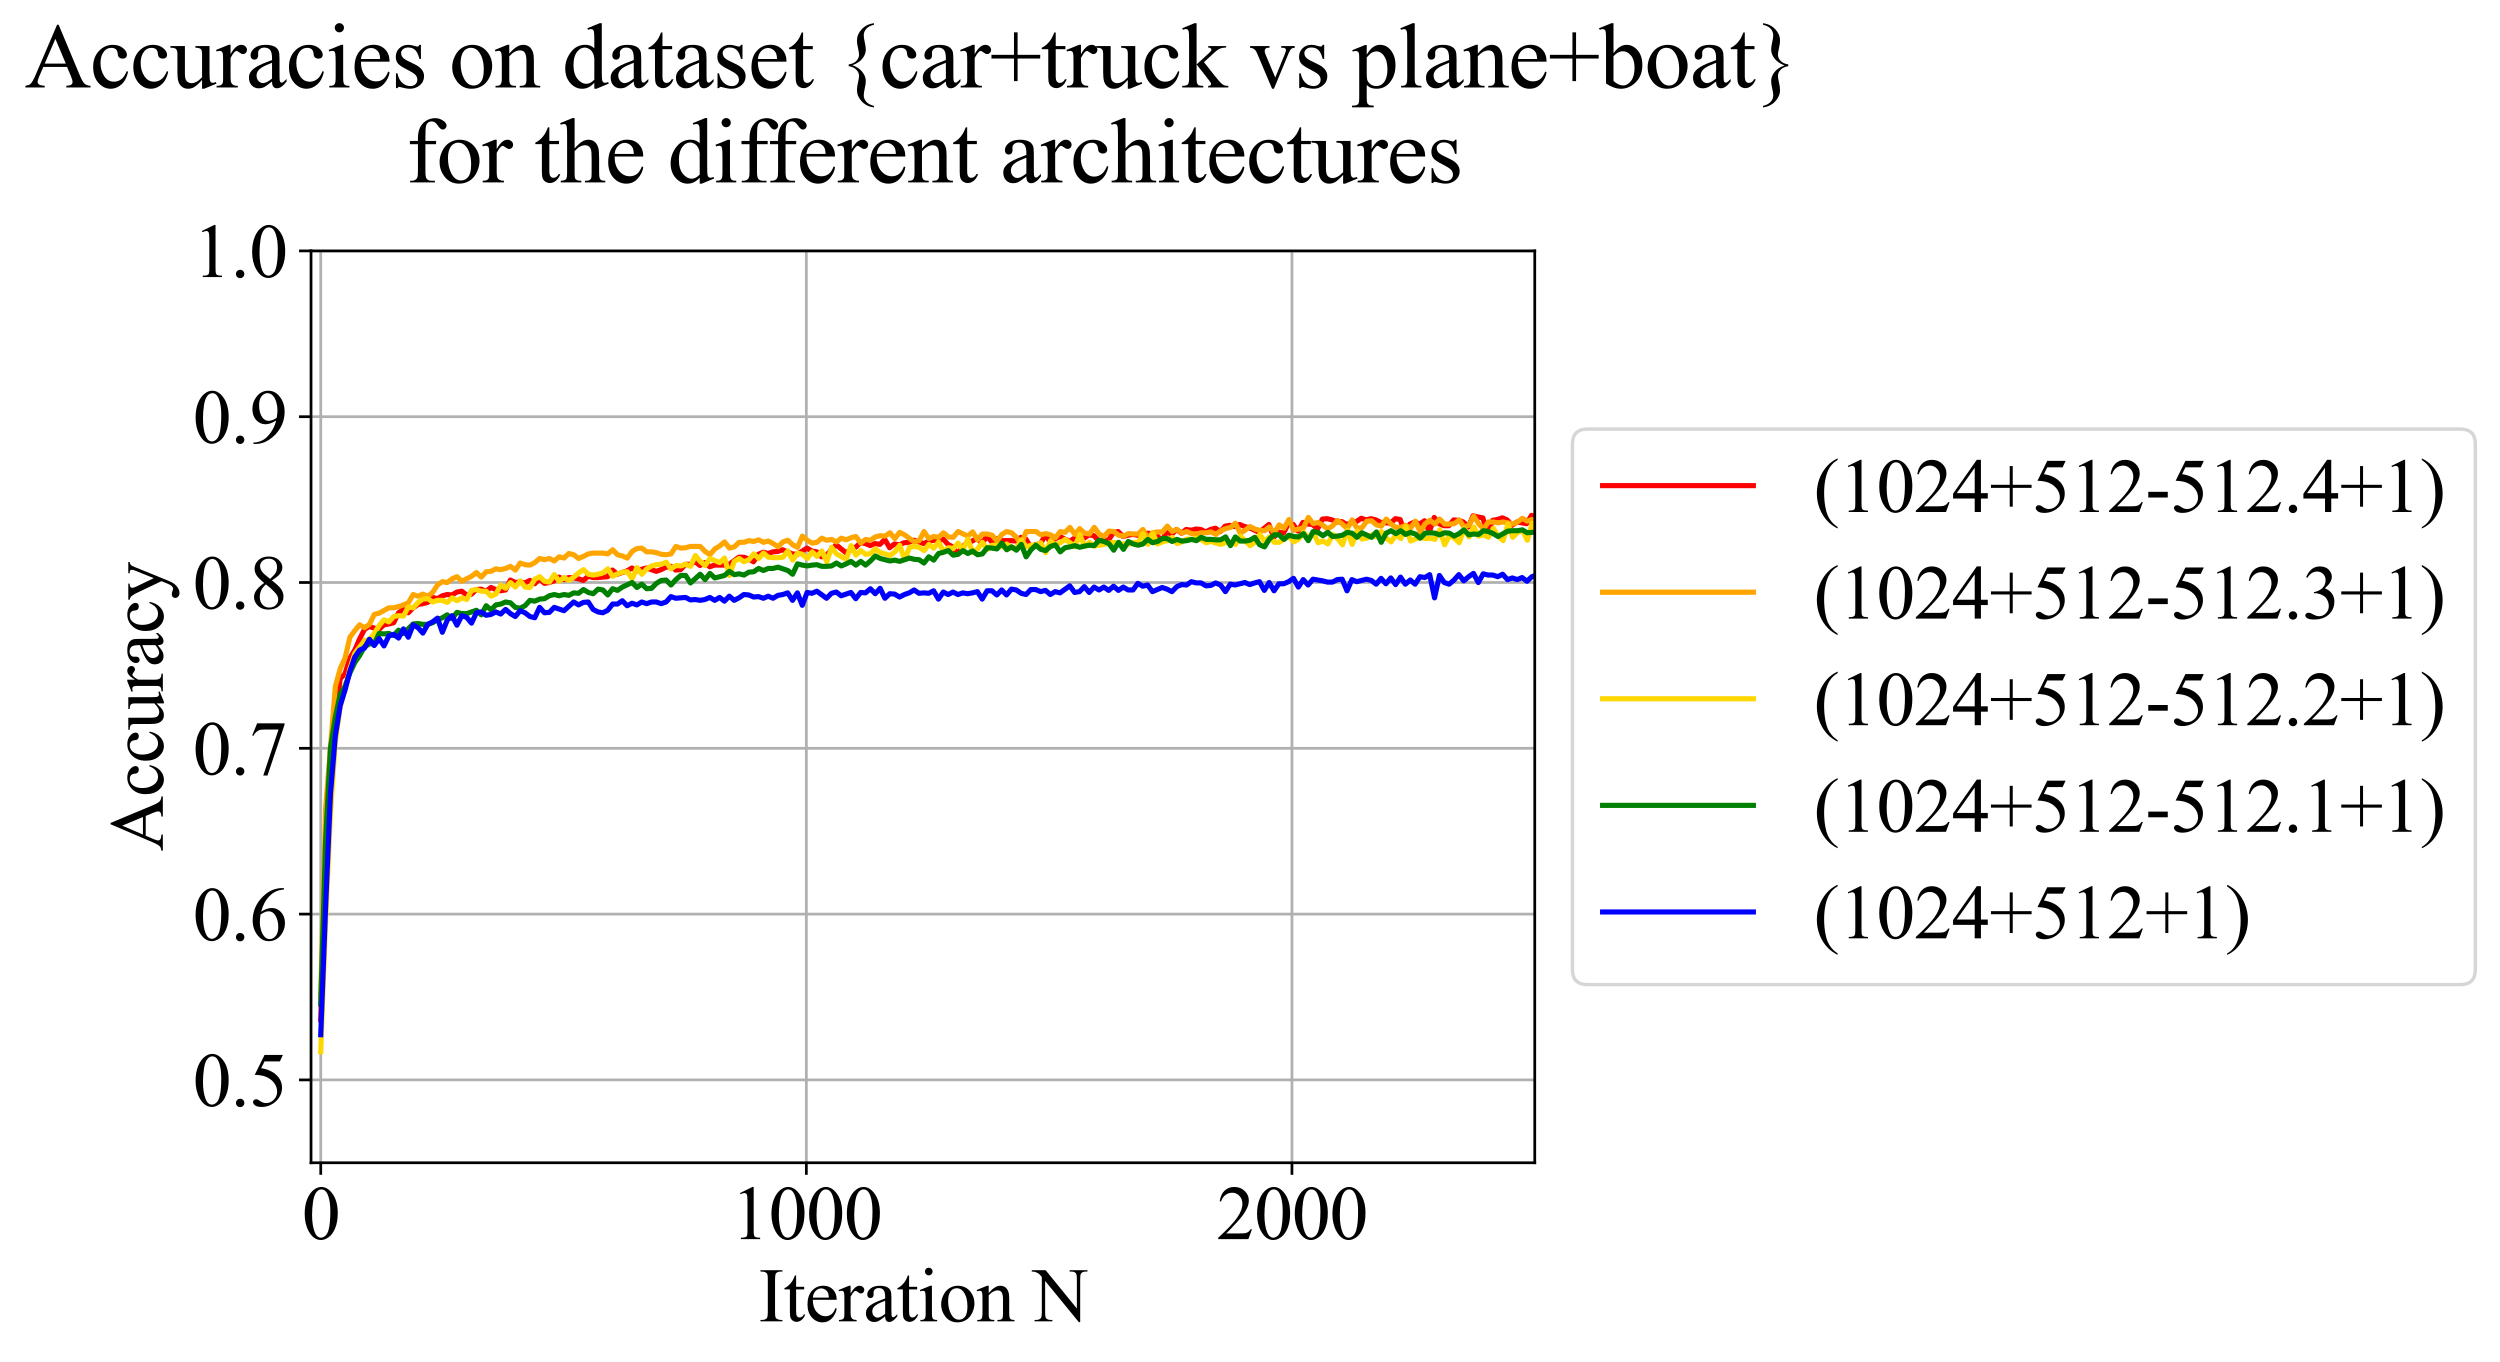 <?xml version="1.0" encoding="utf-8" standalone="no"?>
<!DOCTYPE svg PUBLIC "-//W3C//DTD SVG 1.1//EN"
  "http://www.w3.org/Graphics/SVG/1.1/DTD/svg11.dtd">
<svg xmlns:xlink="http://www.w3.org/1999/xlink" width="729.575pt" height="397.502pt" viewBox="0 0 729.575 397.502" xmlns="http://www.w3.org/2000/svg" version="1.1">
 <defs>
  <style type="text/css">*{stroke-linejoin: round; stroke-linecap: butt}</style>
 </defs>
 <g id="figure_1">
  <g id="patch_1">
   <path d="M 0 397.502 
L 729.575 397.502 
L 729.575 0 
L 0 0 
z
" style="fill: #ffffff"/>
  </g>
  <g id="axes_1">
   <g id="patch_2">
    <path d="M 90.767 339.338 
L 447.887 339.338 
L 447.887 73.226 
L 90.767 73.226 
z
" style="fill: #ffffff"/>
   </g>
   <g id="matplotlib.axis_1">
    <g id="xtick_1">
     <g id="line2d_1">
      <path d="M 93.602 339.338 
L 93.602 73.226 
" clip-path="url(#pcaae9837a9)" style="fill: none; stroke: #b0b0b0; stroke-width: 0.8; stroke-linecap: square"/>
     </g>
     <g id="line2d_2">
      <defs>
       <path id="mdc43c3fb8f" d="M 0 0 
L 0 3.5 
" style="stroke: #000000; stroke-width: 0.8"/>
      </defs>
      <g>
       <use xlink:href="#mdc43c3fb8f" x="93.602" y="339.338" style="stroke: #000000; stroke-width: 0.8"/>
      </g>
     </g>
     <g id="text_1">
      <!-- 0 -->
      <g transform="translate(88.102 361.614) scale(0.22 -0.22)">
       <defs>
        <path id="TimesNewRomanPSMT-30" d="M 231 2094 
Q 231 2819 450 3342 
Q 669 3866 1031 4122 
Q 1313 4325 1613 4325 
Q 2100 4325 2488 3828 
Q 2972 3213 2972 2159 
Q 2972 1422 2759 906 
Q 2547 391 2217 158 
Q 1888 -75 1581 -75 
Q 975 -75 572 641 
Q 231 1244 231 2094 
z
M 844 2016 
Q 844 1141 1059 588 
Q 1238 122 1591 122 
Q 1759 122 1940 273 
Q 2122 425 2216 781 
Q 2359 1319 2359 2297 
Q 2359 3022 2209 3506 
Q 2097 3866 1919 4016 
Q 1791 4119 1609 4119 
Q 1397 4119 1231 3928 
Q 1006 3669 925 3112 
Q 844 2556 844 2016 
z
" transform="scale(0.016)"/>
       </defs>
       <use xlink:href="#TimesNewRomanPSMT-30"/>
      </g>
     </g>
    </g>
    <g id="xtick_2">
     <g id="line2d_3">
      <path d="M 235.316 339.338 
L 235.316 73.226 
" clip-path="url(#pcaae9837a9)" style="fill: none; stroke: #b0b0b0; stroke-width: 0.8; stroke-linecap: square"/>
     </g>
     <g id="line2d_4">
      <g>
       <use xlink:href="#mdc43c3fb8f" x="235.316" y="339.338" style="stroke: #000000; stroke-width: 0.8"/>
      </g>
     </g>
     <g id="text_2">
      <!-- 1000 -->
      <g transform="translate(213.316 361.614) scale(0.22 -0.22)">
       <defs>
        <path id="TimesNewRomanPSMT-31" d="M 750 3822 
L 1781 4325 
L 1884 4325 
L 1884 747 
Q 1884 391 1914 303 
Q 1944 216 2037 169 
Q 2131 122 2419 116 
L 2419 0 
L 825 0 
L 825 116 
Q 1125 122 1212 167 
Q 1300 213 1334 289 
Q 1369 366 1369 747 
L 1369 3034 
Q 1369 3497 1338 3628 
Q 1316 3728 1258 3775 
Q 1200 3822 1119 3822 
Q 1003 3822 797 3725 
L 750 3822 
z
" transform="scale(0.016)"/>
       </defs>
       <use xlink:href="#TimesNewRomanPSMT-31"/>
       <use xlink:href="#TimesNewRomanPSMT-30" transform="translate(50 0)"/>
       <use xlink:href="#TimesNewRomanPSMT-30" transform="translate(100 0)"/>
       <use xlink:href="#TimesNewRomanPSMT-30" transform="translate(150 0)"/>
      </g>
     </g>
    </g>
    <g id="xtick_3">
     <g id="line2d_5">
      <path d="M 377.03 339.338 
L 377.03 73.226 
" clip-path="url(#pcaae9837a9)" style="fill: none; stroke: #b0b0b0; stroke-width: 0.8; stroke-linecap: square"/>
     </g>
     <g id="line2d_6">
      <g>
       <use xlink:href="#mdc43c3fb8f" x="377.03" y="339.338" style="stroke: #000000; stroke-width: 0.8"/>
      </g>
     </g>
     <g id="text_3">
      <!-- 2000 -->
      <g transform="translate(355.03 361.614) scale(0.22 -0.22)">
       <defs>
        <path id="TimesNewRomanPSMT-32" d="M 2934 816 
L 2638 0 
L 138 0 
L 138 116 
Q 1241 1122 1691 1759 
Q 2141 2397 2141 2925 
Q 2141 3328 1894 3587 
Q 1647 3847 1303 3847 
Q 991 3847 742 3664 
Q 494 3481 375 3128 
L 259 3128 
Q 338 3706 661 4015 
Q 984 4325 1469 4325 
Q 1984 4325 2329 3994 
Q 2675 3663 2675 3213 
Q 2675 2891 2525 2569 
Q 2294 2063 1775 1497 
Q 997 647 803 472 
L 1909 472 
Q 2247 472 2383 497 
Q 2519 522 2628 598 
Q 2738 675 2819 816 
L 2934 816 
z
" transform="scale(0.016)"/>
       </defs>
       <use xlink:href="#TimesNewRomanPSMT-32"/>
       <use xlink:href="#TimesNewRomanPSMT-30" transform="translate(50 0)"/>
       <use xlink:href="#TimesNewRomanPSMT-30" transform="translate(100 0)"/>
       <use xlink:href="#TimesNewRomanPSMT-30" transform="translate(150 0)"/>
      </g>
     </g>
    </g>
    <g id="text_4">
     <!-- Iteration N -->
     <g transform="translate(221.374 385.596) scale(0.22 -0.22)">
      <defs>
       <path id="TimesNewRomanPSMT-49" d="M 1975 116 
L 1975 0 
L 159 0 
L 159 116 
L 309 116 
Q 572 116 691 269 
Q 766 369 766 750 
L 766 3488 
Q 766 3809 725 3913 
Q 694 3991 597 4047 
Q 459 4122 309 4122 
L 159 4122 
L 159 4238 
L 1975 4238 
L 1975 4122 
L 1822 4122 
Q 1563 4122 1444 3969 
Q 1366 3869 1366 3488 
L 1366 750 
Q 1366 428 1406 325 
Q 1438 247 1538 191 
Q 1672 116 1822 116 
L 1975 116 
z
" transform="scale(0.016)"/>
       <path id="TimesNewRomanPSMT-74" d="M 1031 3803 
L 1031 2863 
L 1700 2863 
L 1700 2644 
L 1031 2644 
L 1031 788 
Q 1031 509 1111 412 
Q 1191 316 1316 316 
Q 1419 316 1516 380 
Q 1613 444 1666 569 
L 1788 569 
Q 1678 263 1478 108 
Q 1278 -47 1066 -47 
Q 922 -47 784 33 
Q 647 113 581 261 
Q 516 409 516 719 
L 516 2644 
L 63 2644 
L 63 2747 
Q 234 2816 414 2980 
Q 594 3144 734 3369 
Q 806 3488 934 3803 
L 1031 3803 
z
" transform="scale(0.016)"/>
       <path id="TimesNewRomanPSMT-65" d="M 681 1784 
Q 678 1147 991 784 
Q 1303 422 1725 422 
Q 2006 422 2214 576 
Q 2422 731 2563 1106 
L 2659 1044 
Q 2594 616 2278 264 
Q 1963 -88 1488 -88 
Q 972 -88 605 314 
Q 238 716 238 1394 
Q 238 2128 614 2539 
Q 991 2950 1559 2950 
Q 2041 2950 2350 2633 
Q 2659 2316 2659 1784 
L 681 1784 
z
M 681 1966 
L 2006 1966 
Q 1991 2241 1941 2353 
Q 1863 2528 1708 2628 
Q 1553 2728 1384 2728 
Q 1125 2728 920 2526 
Q 716 2325 681 1966 
z
" transform="scale(0.016)"/>
       <path id="TimesNewRomanPSMT-72" d="M 1038 2947 
L 1038 2303 
Q 1397 2947 1775 2947 
Q 1947 2947 2059 2842 
Q 2172 2738 2172 2600 
Q 2172 2478 2090 2393 
Q 2009 2309 1897 2309 
Q 1788 2309 1652 2417 
Q 1516 2525 1450 2525 
Q 1394 2525 1328 2463 
Q 1188 2334 1038 2041 
L 1038 669 
Q 1038 431 1097 309 
Q 1138 225 1241 169 
Q 1344 113 1538 113 
L 1538 0 
L 72 0 
L 72 113 
Q 291 113 397 181 
Q 475 231 506 341 
Q 522 394 522 644 
L 522 1753 
Q 522 2253 501 2348 
Q 481 2444 426 2487 
Q 372 2531 291 2531 
Q 194 2531 72 2484 
L 41 2597 
L 906 2947 
L 1038 2947 
z
" transform="scale(0.016)"/>
       <path id="TimesNewRomanPSMT-61" d="M 1822 413 
Q 1381 72 1269 19 
Q 1100 -59 909 -59 
Q 613 -59 420 144 
Q 228 347 228 678 
Q 228 888 322 1041 
Q 450 1253 767 1440 
Q 1084 1628 1822 1897 
L 1822 2009 
Q 1822 2438 1686 2597 
Q 1550 2756 1291 2756 
Q 1094 2756 978 2650 
Q 859 2544 859 2406 
L 866 2225 
Q 866 2081 792 2003 
Q 719 1925 600 1925 
Q 484 1925 411 2006 
Q 338 2088 338 2228 
Q 338 2497 613 2722 
Q 888 2947 1384 2947 
Q 1766 2947 2009 2819 
Q 2194 2722 2281 2516 
Q 2338 2381 2338 1966 
L 2338 994 
Q 2338 584 2353 492 
Q 2369 400 2405 369 
Q 2441 338 2488 338 
Q 2538 338 2575 359 
Q 2641 400 2828 588 
L 2828 413 
Q 2478 -56 2159 -56 
Q 2006 -56 1915 50 
Q 1825 156 1822 413 
z
M 1822 616 
L 1822 1706 
Q 1350 1519 1213 1441 
Q 966 1303 859 1153 
Q 753 1003 753 825 
Q 753 600 887 451 
Q 1022 303 1197 303 
Q 1434 303 1822 616 
z
" transform="scale(0.016)"/>
       <path id="TimesNewRomanPSMT-69" d="M 928 4444 
Q 1059 4444 1151 4351 
Q 1244 4259 1244 4128 
Q 1244 3997 1151 3903 
Q 1059 3809 928 3809 
Q 797 3809 703 3903 
Q 609 3997 609 4128 
Q 609 4259 701 4351 
Q 794 4444 928 4444 
z
M 1188 2947 
L 1188 647 
Q 1188 378 1227 289 
Q 1266 200 1342 156 
Q 1419 113 1622 113 
L 1622 0 
L 231 0 
L 231 113 
Q 441 113 512 153 
Q 584 194 626 287 
Q 669 381 669 647 
L 669 1750 
Q 669 2216 641 2353 
Q 619 2453 572 2492 
Q 525 2531 444 2531 
Q 356 2531 231 2484 
L 188 2597 
L 1050 2947 
L 1188 2947 
z
" transform="scale(0.016)"/>
       <path id="TimesNewRomanPSMT-6f" d="M 1600 2947 
Q 2250 2947 2644 2453 
Q 2978 2031 2978 1484 
Q 2978 1100 2793 706 
Q 2609 313 2286 112 
Q 1963 -88 1566 -88 
Q 919 -88 538 428 
Q 216 863 216 1403 
Q 216 1797 411 2186 
Q 606 2575 925 2761 
Q 1244 2947 1600 2947 
z
M 1503 2744 
Q 1338 2744 1170 2645 
Q 1003 2547 900 2300 
Q 797 2053 797 1666 
Q 797 1041 1045 587 
Q 1294 134 1700 134 
Q 2003 134 2200 384 
Q 2397 634 2397 1244 
Q 2397 2006 2069 2444 
Q 1847 2744 1503 2744 
z
" transform="scale(0.016)"/>
       <path id="TimesNewRomanPSMT-6e" d="M 1034 2341 
Q 1538 2947 1994 2947 
Q 2228 2947 2397 2830 
Q 2566 2713 2666 2444 
Q 2734 2256 2734 1869 
L 2734 647 
Q 2734 375 2778 278 
Q 2813 200 2889 156 
Q 2966 113 3172 113 
L 3172 0 
L 1756 0 
L 1756 113 
L 1816 113 
Q 2016 113 2095 173 
Q 2175 234 2206 353 
Q 2219 400 2219 647 
L 2219 1819 
Q 2219 2209 2117 2386 
Q 2016 2563 1775 2563 
Q 1403 2563 1034 2156 
L 1034 647 
Q 1034 356 1069 288 
Q 1113 197 1189 155 
Q 1266 113 1500 113 
L 1500 0 
L 84 0 
L 84 113 
L 147 113 
Q 366 113 442 223 
Q 519 334 519 647 
L 519 1709 
Q 519 2225 495 2337 
Q 472 2450 423 2490 
Q 375 2531 294 2531 
Q 206 2531 84 2484 
L 38 2597 
L 900 2947 
L 1034 2947 
L 1034 2341 
z
" transform="scale(0.016)"/>
       <path id="TimesNewRomanPSMT-20" transform="scale(0.016)"/>
       <path id="TimesNewRomanPSMT-4e" d="M -84 4238 
L 1066 4238 
L 3656 1059 
L 3656 3503 
Q 3656 3894 3569 3991 
Q 3453 4122 3203 4122 
L 3056 4122 
L 3056 4238 
L 4531 4238 
L 4531 4122 
L 4381 4122 
Q 4113 4122 4000 3959 
Q 3931 3859 3931 3503 
L 3931 -69 
L 3819 -69 
L 1025 3344 
L 1025 734 
Q 1025 344 1109 247 
Q 1228 116 1475 116 
L 1625 116 
L 1625 0 
L 150 0 
L 150 116 
L 297 116 
Q 569 116 681 278 
Q 750 378 750 734 
L 750 3681 
Q 566 3897 470 3965 
Q 375 4034 191 4094 
Q 100 4122 -84 4122 
L -84 4238 
z
" transform="scale(0.016)"/>
      </defs>
      <use xlink:href="#TimesNewRomanPSMT-49"/>
      <use xlink:href="#TimesNewRomanPSMT-74" transform="translate(33.301 0)"/>
      <use xlink:href="#TimesNewRomanPSMT-65" transform="translate(61.084 0)"/>
      <use xlink:href="#TimesNewRomanPSMT-72" transform="translate(105.469 0)"/>
      <use xlink:href="#TimesNewRomanPSMT-61" transform="translate(138.77 0)"/>
      <use xlink:href="#TimesNewRomanPSMT-74" transform="translate(183.154 0)"/>
      <use xlink:href="#TimesNewRomanPSMT-69" transform="translate(210.938 0)"/>
      <use xlink:href="#TimesNewRomanPSMT-6f" transform="translate(238.721 0)"/>
      <use xlink:href="#TimesNewRomanPSMT-6e" transform="translate(288.721 0)"/>
      <use xlink:href="#TimesNewRomanPSMT-20" transform="translate(338.721 0)"/>
      <use xlink:href="#TimesNewRomanPSMT-4e" transform="translate(363.721 0)"/>
     </g>
    </g>
   </g>
   <g id="matplotlib.axis_2">
    <g id="ytick_1">
     <g id="line2d_7">
      <path d="M 90.767 315.146 
L 447.887 315.146 
" clip-path="url(#pcaae9837a9)" style="fill: none; stroke: #b0b0b0; stroke-width: 0.8; stroke-linecap: square"/>
     </g>
     <g id="line2d_8">
      <defs>
       <path id="m690aaa5196" d="M 0 0 
L -3.5 0 
" style="stroke: #000000; stroke-width: 0.8"/>
      </defs>
      <g>
       <use xlink:href="#m690aaa5196" x="90.767" y="315.146" style="stroke: #000000; stroke-width: 0.8"/>
      </g>
     </g>
     <g id="text_5">
      <!-- 0.5 -->
      <g transform="translate(56.267 322.784) scale(0.22 -0.22)">
       <defs>
        <path id="TimesNewRomanPSMT-2e" d="M 800 606 
Q 947 606 1047 504 
Q 1147 403 1147 259 
Q 1147 116 1045 14 
Q 944 -88 800 -88 
Q 656 -88 554 14 
Q 453 116 453 259 
Q 453 406 554 506 
Q 656 606 800 606 
z
" transform="scale(0.016)"/>
        <path id="TimesNewRomanPSMT-35" d="M 2778 4238 
L 2534 3706 
L 1259 3706 
L 981 3138 
Q 1809 3016 2294 2522 
Q 2709 2097 2709 1522 
Q 2709 1188 2573 903 
Q 2438 619 2231 419 
Q 2025 219 1772 97 
Q 1413 -75 1034 -75 
Q 653 -75 479 54 
Q 306 184 306 341 
Q 306 428 378 495 
Q 450 563 559 563 
Q 641 563 702 538 
Q 763 513 909 409 
Q 1144 247 1384 247 
Q 1750 247 2026 523 
Q 2303 800 2303 1197 
Q 2303 1581 2056 1914 
Q 1809 2247 1375 2428 
Q 1034 2569 447 2591 
L 1259 4238 
L 2778 4238 
z
" transform="scale(0.016)"/>
       </defs>
       <use xlink:href="#TimesNewRomanPSMT-30"/>
       <use xlink:href="#TimesNewRomanPSMT-2e" transform="translate(50 0)"/>
       <use xlink:href="#TimesNewRomanPSMT-35" transform="translate(75 0)"/>
      </g>
     </g>
    </g>
    <g id="ytick_2">
     <g id="line2d_9">
      <path d="M 90.767 266.762 
L 447.887 266.762 
" clip-path="url(#pcaae9837a9)" style="fill: none; stroke: #b0b0b0; stroke-width: 0.8; stroke-linecap: square"/>
     </g>
     <g id="line2d_10">
      <g>
       <use xlink:href="#m690aaa5196" x="90.767" y="266.762" style="stroke: #000000; stroke-width: 0.8"/>
      </g>
     </g>
     <g id="text_6">
      <!-- 0.6 -->
      <g transform="translate(56.267 274.4) scale(0.22 -0.22)">
       <defs>
        <path id="TimesNewRomanPSMT-36" d="M 2869 4325 
L 2869 4209 
Q 2456 4169 2195 4045 
Q 1934 3922 1679 3669 
Q 1425 3416 1258 3105 
Q 1091 2794 978 2366 
Q 1428 2675 1881 2675 
Q 2316 2675 2634 2325 
Q 2953 1975 2953 1425 
Q 2953 894 2631 456 
Q 2244 -75 1606 -75 
Q 1172 -75 869 213 
Q 275 772 275 1663 
Q 275 2231 503 2743 
Q 731 3256 1154 3653 
Q 1578 4050 1965 4187 
Q 2353 4325 2688 4325 
L 2869 4325 
z
M 925 2138 
Q 869 1716 869 1456 
Q 869 1156 980 804 
Q 1091 453 1309 247 
Q 1469 100 1697 100 
Q 1969 100 2183 356 
Q 2397 613 2397 1088 
Q 2397 1622 2184 2012 
Q 1972 2403 1581 2403 
Q 1463 2403 1327 2353 
Q 1191 2303 925 2138 
z
" transform="scale(0.016)"/>
       </defs>
       <use xlink:href="#TimesNewRomanPSMT-30"/>
       <use xlink:href="#TimesNewRomanPSMT-2e" transform="translate(50 0)"/>
       <use xlink:href="#TimesNewRomanPSMT-36" transform="translate(75 0)"/>
      </g>
     </g>
    </g>
    <g id="ytick_3">
     <g id="line2d_11">
      <path d="M 90.767 218.378 
L 447.887 218.378 
" clip-path="url(#pcaae9837a9)" style="fill: none; stroke: #b0b0b0; stroke-width: 0.8; stroke-linecap: square"/>
     </g>
     <g id="line2d_12">
      <g>
       <use xlink:href="#m690aaa5196" x="90.767" y="218.378" style="stroke: #000000; stroke-width: 0.8"/>
      </g>
     </g>
     <g id="text_7">
      <!-- 0.7 -->
      <g transform="translate(56.267 226.016) scale(0.22 -0.22)">
       <defs>
        <path id="TimesNewRomanPSMT-37" d="M 644 4238 
L 2916 4238 
L 2916 4119 
L 1503 -88 
L 1153 -88 
L 2419 3728 
L 1253 3728 
Q 900 3728 750 3644 
Q 488 3500 328 3200 
L 238 3234 
L 644 4238 
z
" transform="scale(0.016)"/>
       </defs>
       <use xlink:href="#TimesNewRomanPSMT-30"/>
       <use xlink:href="#TimesNewRomanPSMT-2e" transform="translate(50 0)"/>
       <use xlink:href="#TimesNewRomanPSMT-37" transform="translate(75 0)"/>
      </g>
     </g>
    </g>
    <g id="ytick_4">
     <g id="line2d_13">
      <path d="M 90.767 169.994 
L 447.887 169.994 
" clip-path="url(#pcaae9837a9)" style="fill: none; stroke: #b0b0b0; stroke-width: 0.8; stroke-linecap: square"/>
     </g>
     <g id="line2d_14">
      <g>
       <use xlink:href="#m690aaa5196" x="90.767" y="169.994" style="stroke: #000000; stroke-width: 0.8"/>
      </g>
     </g>
     <g id="text_8">
      <!-- 0.8 -->
      <g transform="translate(56.267 177.632) scale(0.22 -0.22)">
       <defs>
        <path id="TimesNewRomanPSMT-38" d="M 1228 2134 
Q 725 2547 579 2797 
Q 434 3047 434 3316 
Q 434 3728 753 4026 
Q 1072 4325 1600 4325 
Q 2113 4325 2425 4047 
Q 2738 3769 2738 3413 
Q 2738 3175 2569 2928 
Q 2400 2681 1866 2347 
Q 2416 1922 2594 1678 
Q 2831 1359 2831 1006 
Q 2831 559 2490 242 
Q 2150 -75 1597 -75 
Q 994 -75 656 303 
Q 388 606 388 966 
Q 388 1247 577 1523 
Q 766 1800 1228 2134 
z
M 1719 2469 
Q 2094 2806 2194 3001 
Q 2294 3197 2294 3444 
Q 2294 3772 2109 3958 
Q 1925 4144 1606 4144 
Q 1288 4144 1088 3959 
Q 888 3775 888 3528 
Q 888 3366 970 3203 
Q 1053 3041 1206 2894 
L 1719 2469 
z
M 1375 2016 
Q 1116 1797 991 1539 
Q 866 1281 866 981 
Q 866 578 1086 336 
Q 1306 94 1647 94 
Q 1984 94 2187 284 
Q 2391 475 2391 747 
Q 2391 972 2272 1150 
Q 2050 1481 1375 2016 
z
" transform="scale(0.016)"/>
       </defs>
       <use xlink:href="#TimesNewRomanPSMT-30"/>
       <use xlink:href="#TimesNewRomanPSMT-2e" transform="translate(50 0)"/>
       <use xlink:href="#TimesNewRomanPSMT-38" transform="translate(75 0)"/>
      </g>
     </g>
    </g>
    <g id="ytick_5">
     <g id="line2d_15">
      <path d="M 90.767 121.61 
L 447.887 121.61 
" clip-path="url(#pcaae9837a9)" style="fill: none; stroke: #b0b0b0; stroke-width: 0.8; stroke-linecap: square"/>
     </g>
     <g id="line2d_16">
      <g>
       <use xlink:href="#m690aaa5196" x="90.767" y="121.61" style="stroke: #000000; stroke-width: 0.8"/>
      </g>
     </g>
     <g id="text_9">
      <!-- 0.9 -->
      <g transform="translate(56.267 129.248) scale(0.22 -0.22)">
       <defs>
        <path id="TimesNewRomanPSMT-39" d="M 338 -88 
L 338 28 
Q 744 34 1094 217 
Q 1444 400 1770 856 
Q 2097 1313 2225 1859 
Q 1734 1544 1338 1544 
Q 891 1544 572 1889 
Q 253 2234 253 2806 
Q 253 3363 572 3797 
Q 956 4325 1575 4325 
Q 2097 4325 2469 3894 
Q 2925 3359 2925 2575 
Q 2925 1869 2578 1258 
Q 2231 647 1613 244 
Q 1109 -88 516 -88 
L 338 -88 
z
M 2275 2091 
Q 2331 2497 2331 2741 
Q 2331 3044 2228 3395 
Q 2125 3747 1936 3934 
Q 1747 4122 1506 4122 
Q 1228 4122 1018 3872 
Q 809 3622 809 3128 
Q 809 2469 1088 2097 
Q 1291 1828 1588 1828 
Q 1731 1828 1928 1897 
Q 2125 1966 2275 2091 
z
" transform="scale(0.016)"/>
       </defs>
       <use xlink:href="#TimesNewRomanPSMT-30"/>
       <use xlink:href="#TimesNewRomanPSMT-2e" transform="translate(50 0)"/>
       <use xlink:href="#TimesNewRomanPSMT-39" transform="translate(75 0)"/>
      </g>
     </g>
    </g>
    <g id="ytick_6">
     <g id="line2d_17">
      <path d="M 90.767 73.226 
L 447.887 73.226 
" clip-path="url(#pcaae9837a9)" style="fill: none; stroke: #b0b0b0; stroke-width: 0.8; stroke-linecap: square"/>
     </g>
     <g id="line2d_18">
      <g>
       <use xlink:href="#m690aaa5196" x="90.767" y="73.226" style="stroke: #000000; stroke-width: 0.8"/>
      </g>
     </g>
     <g id="text_10">
      <!-- 1.0 -->
      <g transform="translate(56.267 80.864) scale(0.22 -0.22)">
       <use xlink:href="#TimesNewRomanPSMT-31"/>
       <use xlink:href="#TimesNewRomanPSMT-2e" transform="translate(50 0)"/>
       <use xlink:href="#TimesNewRomanPSMT-30" transform="translate(75 0)"/>
      </g>
     </g>
    </g>
    <g id="text_11">
     <!-- Accuracy -->
     <g transform="translate(47.52 248.421) rotate(-90) scale(0.22 -0.22)">
      <defs>
       <path id="TimesNewRomanPSMT-41" d="M 2928 1419 
L 1288 1419 
L 1000 750 
Q 894 503 894 381 
Q 894 284 986 211 
Q 1078 138 1384 116 
L 1384 0 
L 50 0 
L 50 116 
Q 316 163 394 238 
Q 553 388 747 847 
L 2238 4334 
L 2347 4334 
L 3822 809 
Q 4000 384 4145 257 
Q 4291 131 4550 116 
L 4550 0 
L 2878 0 
L 2878 116 
Q 3131 128 3220 200 
Q 3309 272 3309 375 
Q 3309 513 3184 809 
L 2928 1419 
z
M 2841 1650 
L 2122 3363 
L 1384 1650 
L 2841 1650 
z
" transform="scale(0.016)"/>
       <path id="TimesNewRomanPSMT-63" d="M 2631 1088 
Q 2516 522 2178 217 
Q 1841 -88 1431 -88 
Q 944 -88 581 321 
Q 219 731 219 1428 
Q 219 2103 620 2525 
Q 1022 2947 1584 2947 
Q 2006 2947 2278 2723 
Q 2550 2500 2550 2259 
Q 2550 2141 2473 2067 
Q 2397 1994 2259 1994 
Q 2075 1994 1981 2113 
Q 1928 2178 1911 2362 
Q 1894 2547 1784 2644 
Q 1675 2738 1481 2738 
Q 1169 2738 978 2506 
Q 725 2200 725 1697 
Q 725 1184 976 792 
Q 1228 400 1656 400 
Q 1963 400 2206 609 
Q 2378 753 2541 1131 
L 2631 1088 
z
" transform="scale(0.016)"/>
       <path id="TimesNewRomanPSMT-75" d="M 2709 2863 
L 2709 1128 
Q 2709 631 2732 520 
Q 2756 409 2807 365 
Q 2859 322 2928 322 
Q 3025 322 3147 375 
L 3191 266 
L 2334 -88 
L 2194 -88 
L 2194 519 
Q 1825 119 1631 15 
Q 1438 -88 1222 -88 
Q 981 -88 804 51 
Q 628 191 559 409 
Q 491 628 491 1028 
L 491 2306 
Q 491 2509 447 2587 
Q 403 2666 317 2708 
Q 231 2750 6 2747 
L 6 2863 
L 1009 2863 
L 1009 947 
Q 1009 547 1148 422 
Q 1288 297 1484 297 
Q 1619 297 1789 381 
Q 1959 466 2194 703 
L 2194 2325 
Q 2194 2569 2105 2655 
Q 2016 2741 1734 2747 
L 1734 2863 
L 2709 2863 
z
" transform="scale(0.016)"/>
       <path id="TimesNewRomanPSMT-79" d="M 38 2863 
L 1372 2863 
L 1372 2747 
L 1306 2747 
Q 1166 2747 1095 2686 
Q 1025 2625 1025 2534 
Q 1025 2413 1128 2197 
L 1825 753 
L 2466 2334 
Q 2519 2463 2519 2588 
Q 2519 2644 2497 2672 
Q 2472 2706 2419 2726 
Q 2366 2747 2231 2747 
L 2231 2863 
L 3163 2863 
L 3163 2747 
Q 3047 2734 2984 2696 
Q 2922 2659 2847 2556 
Q 2819 2513 2741 2316 
L 1575 -541 
Q 1406 -956 1132 -1168 
Q 859 -1381 606 -1381 
Q 422 -1381 303 -1275 
Q 184 -1169 184 -1031 
Q 184 -900 270 -820 
Q 356 -741 506 -741 
Q 609 -741 788 -809 
Q 913 -856 944 -856 
Q 1038 -856 1148 -759 
Q 1259 -663 1372 -384 
L 1575 113 
L 547 2272 
Q 500 2369 397 2513 
Q 319 2622 269 2659 
Q 197 2709 38 2747 
L 38 2863 
z
" transform="scale(0.016)"/>
      </defs>
      <use xlink:href="#TimesNewRomanPSMT-41"/>
      <use xlink:href="#TimesNewRomanPSMT-63" transform="translate(72.217 0)"/>
      <use xlink:href="#TimesNewRomanPSMT-63" transform="translate(116.602 0)"/>
      <use xlink:href="#TimesNewRomanPSMT-75" transform="translate(160.986 0)"/>
      <use xlink:href="#TimesNewRomanPSMT-72" transform="translate(210.986 0)"/>
      <use xlink:href="#TimesNewRomanPSMT-61" transform="translate(244.287 0)"/>
      <use xlink:href="#TimesNewRomanPSMT-63" transform="translate(288.672 0)"/>
      <use xlink:href="#TimesNewRomanPSMT-79" transform="translate(333.057 0)"/>
     </g>
    </g>
   </g>
   <g id="line2d_19">
    <path d="M 93.602 297.607 
L 95.021 247.65 
L 96.439 222.732 
L 97.858 209.306 
L 99.277 198.057 
L 100.696 196.605 
L 102.115 192.009 
L 103.534 189.71 
L 104.953 186.444 
L 106.372 183.662 
L 107.791 182.816 
L 109.21 183.3 
L 110.629 183.662 
L 112.048 182.332 
L 113.467 182.09 
L 114.886 181.727 
L 116.305 178.824 
L 117.724 177.856 
L 119.143 178.824 
L 120.562 177.372 
L 121.981 176.405 
L 123.4 176.163 
L 124.819 175.8 
L 126.238 174.348 
L 127.657 174.711 
L 129.076 173.865 
L 130.495 173.502 
L 131.914 173.623 
L 133.333 172.776 
L 134.752 172.534 
L 136.171 173.623 
L 137.59 173.381 
L 139.009 172.05 
L 140.428 171.929 
L 141.847 172.534 
L 143.266 171.445 
L 144.685 172.05 
L 146.104 172.413 
L 147.523 172.171 
L 148.942 169.268 
L 150.361 169.994 
L 151.78 169.873 
L 153.199 170.115 
L 154.618 169.389 
L 156.037 170.357 
L 157.456 168.905 
L 158.875 170.236 
L 160.294 169.994 
L 161.713 169.51 
L 163.131 168.421 
L 164.55 169.147 
L 165.969 168.542 
L 167.388 168.663 
L 168.807 168.905 
L 170.226 169.389 
L 171.645 168.18 
L 173.064 168.542 
L 174.483 168.542 
L 177.321 168.3 
L 178.74 166.365 
L 180.159 167.575 
L 182.997 166.607 
L 184.416 165.76 
L 185.835 166.607 
L 187.254 166.123 
L 188.673 165.76 
L 191.511 166.728 
L 192.93 166.244 
L 194.349 165.518 
L 195.768 165.276 
L 197.187 166.365 
L 198.606 166.244 
L 200.025 164.672 
L 201.444 164.672 
L 202.863 163.946 
L 204.282 165.035 
L 205.701 164.188 
L 207.12 165.397 
L 208.539 164.914 
L 211.377 164.914 
L 212.796 164.672 
L 215.634 162.615 
L 217.053 162.615 
L 218.472 163.099 
L 219.891 163.946 
L 221.31 161.769 
L 222.729 161.164 
L 224.148 161.527 
L 225.567 161.043 
L 226.986 160.922 
L 228.404 160.438 
L 231.242 161.648 
L 232.661 161.769 
L 235.499 159.954 
L 236.918 160.801 
L 238.337 161.043 
L 239.756 162.494 
L 241.175 162.011 
L 244.013 158.987 
L 246.851 161.285 
L 249.689 159.712 
L 251.108 158.382 
L 252.527 158.624 
L 253.946 159.228 
L 255.365 158.624 
L 256.784 158.866 
L 258.203 157.414 
L 259.622 159.833 
L 261.041 158.745 
L 262.46 158.987 
L 263.879 158.382 
L 265.298 158.261 
L 266.717 157.656 
L 269.555 158.624 
L 270.974 158.019 
L 272.393 157.656 
L 273.812 157.777 
L 275.231 157.293 
L 276.65 158.866 
L 278.069 159.591 
L 279.488 161.648 
L 280.907 159.591 
L 282.326 158.261 
L 283.745 157.898 
L 285.164 157.051 
L 286.583 158.624 
L 288.002 156.446 
L 289.421 158.14 
L 290.84 157.172 
L 292.259 157.777 
L 295.096 157.777 
L 296.515 157.898 
L 297.934 156.809 
L 299.353 157.293 
L 300.772 159.591 
L 302.191 158.987 
L 303.61 158.745 
L 305.029 156.204 
L 306.448 158.019 
L 309.286 156.567 
L 312.124 158.019 
L 313.543 157.051 
L 314.962 156.688 
L 316.381 157.051 
L 317.8 156.084 
L 319.219 156.325 
L 320.638 157.777 
L 322.057 157.777 
L 323.476 157.656 
L 324.895 155.479 
L 326.314 155.116 
L 327.733 156.567 
L 329.152 156.204 
L 330.571 155.963 
L 331.99 156.204 
L 333.409 156.325 
L 334.828 155.6 
L 336.247 155.721 
L 337.666 156.325 
L 339.085 157.777 
L 340.504 155.116 
L 341.923 155.963 
L 343.342 154.511 
L 344.761 155.6 
L 346.18 154.511 
L 347.599 154.753 
L 349.018 154.39 
L 350.437 154.511 
L 351.856 155.237 
L 353.275 154.511 
L 354.694 154.148 
L 356.113 155.116 
L 357.532 153.543 
L 358.951 153.301 
L 360.37 153.664 
L 361.788 153.06 
L 363.207 153.664 
L 364.626 154.027 
L 367.464 155.358 
L 370.302 153.06 
L 371.721 156.809 
L 373.14 155.237 
L 374.559 155.6 
L 375.978 152.818 
L 377.397 153.06 
L 378.816 154.995 
L 380.235 152.455 
L 381.654 152.939 
L 383.073 153.06 
L 384.492 154.39 
L 385.911 151.487 
L 387.33 151.366 
L 388.749 151.729 
L 390.168 152.334 
L 391.587 152.213 
L 393.006 153.06 
L 394.425 152.576 
L 395.844 152.213 
L 397.263 151.245 
L 398.682 151.729 
L 400.101 151.366 
L 401.52 151.729 
L 402.939 152.455 
L 405.777 152.697 
L 407.196 151.366 
L 408.615 151.608 
L 410.034 155.721 
L 411.453 152.939 
L 412.872 152.334 
L 414.291 152.939 
L 415.71 151.971 
L 417.129 155.237 
L 418.548 151.003 
L 419.967 152.818 
L 421.386 153.422 
L 422.805 153.422 
L 424.224 151.729 
L 425.643 151.85 
L 427.061 152.334 
L 428.48 153.785 
L 429.899 150.519 
L 431.318 150.882 
L 432.737 151.124 
L 434.156 155.842 
L 435.575 151.85 
L 436.994 151.608 
L 438.413 151.124 
L 439.832 151.729 
L 441.251 153.301 
L 442.67 152.334 
L 445.508 152.818 
L 446.927 150.398 
L 448.346 151.003 
L 451.184 152.455 
L 452.603 152.939 
L 454.022 151.124 
L 455.441 150.036 
L 456.86 149.673 
L 458.279 151.124 
L 459.698 153.301 
L 462.536 151.85 
L 463.955 152.697 
L 465.374 149.794 
L 466.793 151.003 
L 468.212 151.124 
L 469.631 151.124 
L 471.05 151.003 
L 472.469 151.245 
L 473.888 149.552 
L 475.307 149.552 
L 476.726 149.794 
L 478.145 152.455 
L 479.564 154.027 
L 480.983 150.277 
L 482.402 150.156 
L 483.821 150.882 
L 485.24 151.003 
L 486.659 152.697 
L 488.078 151.003 
L 490.916 151.729 
L 492.335 153.422 
L 493.753 150.156 
L 495.172 151.366 
L 496.591 150.64 
L 498.01 150.882 
L 499.429 150.156 
L 500.848 149.189 
L 502.267 151.366 
L 503.686 152.092 
L 505.105 150.156 
L 506.524 150.882 
L 507.943 152.213 
L 509.362 152.455 
L 510.781 151.85 
L 512.2 152.455 
L 515.038 149.552 
L 516.457 150.519 
L 517.876 151.245 
L 520.714 149.068 
L 522.133 152.576 
L 523.552 150.519 
L 524.971 150.882 
L 526.39 149.673 
L 527.809 149.431 
L 529.228 151.245 
L 530.647 152.455 
L 532.066 149.673 
L 533.485 150.277 
L 534.904 149.431 
L 536.323 148.826 
L 537.742 152.576 
L 539.161 149.673 
L 540.58 149.794 
L 541.999 150.156 
L 543.418 151.003 
L 544.837 149.552 
L 546.256 149.915 
L 547.675 149.31 
L 549.094 150.398 
L 550.513 150.761 
L 551.932 150.277 
L 553.351 149.431 
L 554.77 149.794 
L 556.189 150.277 
L 557.608 149.794 
L 560.445 148.342 
L 561.864 149.431 
L 563.283 149.673 
L 564.702 149.189 
L 566.121 151.245 
L 567.54 149.552 
L 568.959 149.552 
L 570.378 148.826 
L 571.797 148.826 
L 573.216 151.245 
L 574.635 149.794 
L 576.054 149.552 
L 577.473 149.431 
L 578.892 148.947 
L 580.311 151.487 
L 581.73 148.705 
L 583.149 149.673 
L 584.568 150.398 
L 585.987 148.584 
L 587.406 148.584 
L 588.825 149.794 
L 590.244 149.068 
L 591.663 149.189 
L 593.082 148.826 
L 594.501 148.947 
L 595.92 149.552 
L 597.339 148.947 
L 598.758 151.85 
L 600.177 148.947 
L 601.596 149.31 
L 603.015 148.947 
L 604.434 148.947 
L 605.853 149.189 
L 607.272 147.979 
L 608.691 149.915 
L 610.11 147.858 
L 611.529 148.826 
L 612.948 148.705 
L 614.367 151.003 
L 615.786 148.221 
L 617.205 148.584 
L 618.624 147.979 
L 620.043 148.705 
L 621.462 149.189 
L 622.881 147.495 
L 624.3 149.431 
L 625.718 148.947 
L 627.137 149.673 
L 628.556 148.584 
L 629.975 151.85 
L 631.394 148.342 
L 632.813 149.31 
L 634.232 148.826 
L 635.651 149.431 
L 637.07 148.584 
L 638.489 149.431 
L 639.908 148.826 
L 641.327 149.189 
L 642.746 147.616 
L 644.165 148.463 
L 645.584 148.826 
L 647.003 147.495 
L 648.422 148.342 
L 649.841 149.431 
L 654.098 148.342 
L 656.936 150.036 
L 658.355 149.068 
L 659.774 148.584 
L 661.193 148.826 
L 662.612 148.1 
L 664.031 148.342 
L 665.45 149.189 
L 666.869 148.584 
L 668.288 148.947 
L 669.707 148.221 
L 671.126 149.794 
L 672.545 148.705 
L 673.964 150.277 
L 675.383 148.584 
L 676.802 149.068 
L 679.64 147.495 
L 681.059 148.463 
L 682.478 150.277 
L 683.897 149.431 
L 685.316 149.068 
L 686.735 148.584 
L 688.154 150.036 
L 689.573 148.584 
L 690.991 148.584 
L 692.41 149.673 
L 693.829 149.068 
L 695.248 147.616 
L 696.667 149.068 
L 698.086 149.189 
L 699.505 148.947 
L 700.924 148.826 
L 702.343 148.584 
L 703.762 148.705 
L 705.181 149.552 
L 706.6 148.463 
L 708.019 148.584 
L 709.438 148.947 
L 710.857 148.463 
L 712.276 149.189 
L 713.695 148.342 
L 716.533 148.584 
L 717.952 148.221 
L 720.79 148.463 
L 722.209 149.068 
L 723.628 149.068 
L 725.047 149.189 
L 726.466 148.221 
L 727.885 148.705 
L 729.304 148.342 
L 730.575 148.992 
L 730.575 148.992 
" clip-path="url(#pcaae9837a9)" style="fill: none; stroke: #ff0000; stroke-width: 1.5; stroke-linecap: square"/>
   </g>
   <g id="line2d_20">
    <path d="M 93.602 290.712 
L 95.021 235.917 
L 97.861 200.355 
L 99.281 195.154 
L 100.7 192.009 
L 102.12 185.961 
L 103.54 184.025 
L 104.96 182.332 
L 106.379 183.179 
L 107.799 182.211 
L 109.219 179.308 
L 110.639 178.945 
L 113.478 177.372 
L 114.898 177.372 
L 116.318 177.01 
L 117.738 176.526 
L 119.157 175.921 
L 120.577 173.502 
L 121.997 173.986 
L 123.417 173.381 
L 124.837 173.986 
L 126.256 172.897 
L 127.676 170.72 
L 129.096 169.752 
L 130.516 169.994 
L 131.935 168.905 
L 133.355 168.3 
L 134.775 169.631 
L 137.614 168.18 
L 139.034 167.091 
L 140.454 168.421 
L 141.874 166.849 
L 143.294 166.728 
L 144.713 166.002 
L 146.133 166.244 
L 147.553 165.881 
L 148.973 165.276 
L 150.392 166.365 
L 151.812 164.309 
L 153.232 164.793 
L 154.652 164.914 
L 156.072 164.188 
L 157.491 162.978 
L 158.911 163.341 
L 160.331 162.978 
L 161.751 163.704 
L 163.17 162.494 
L 164.59 162.857 
L 166.01 161.527 
L 167.43 161.89 
L 168.849 162.978 
L 170.269 162.373 
L 171.689 161.648 
L 173.109 161.406 
L 175.948 161.406 
L 177.368 161.648 
L 178.788 160.438 
L 180.208 161.89 
L 181.627 162.252 
L 183.047 162.857 
L 184.467 160.922 
L 185.887 160.075 
L 187.306 159.954 
L 188.726 161.043 
L 190.146 161.043 
L 191.566 161.285 
L 192.986 161.769 
L 194.405 161.89 
L 195.825 161.648 
L 197.245 159.47 
L 198.665 159.954 
L 200.084 159.833 
L 201.504 159.47 
L 204.344 159.47 
L 205.764 160.922 
L 207.183 161.89 
L 208.603 160.196 
L 210.023 159.349 
L 211.443 158.14 
L 212.862 159.954 
L 214.282 159.591 
L 215.702 158.261 
L 217.122 158.261 
L 218.541 157.777 
L 219.961 158.019 
L 221.381 157.535 
L 222.801 158.261 
L 224.221 157.898 
L 225.64 158.624 
L 227.06 159.591 
L 228.48 158.14 
L 229.9 157.656 
L 231.319 158.987 
L 232.739 159.712 
L 234.159 156.446 
L 235.579 157.656 
L 236.999 158.503 
L 238.418 158.261 
L 239.838 157.051 
L 241.258 157.656 
L 242.678 157.414 
L 244.097 158.14 
L 245.517 157.051 
L 246.937 157.535 
L 248.357 156.93 
L 249.776 156.567 
L 251.196 158.503 
L 252.616 157.414 
L 254.036 157.656 
L 255.456 156.688 
L 256.875 156.325 
L 258.295 156.446 
L 259.715 155.479 
L 261.135 157.172 
L 262.554 155.358 
L 263.974 156.084 
L 266.814 158.14 
L 268.233 157.777 
L 269.653 155.116 
L 271.073 157.172 
L 272.493 156.567 
L 273.913 156.809 
L 275.332 155.479 
L 276.752 156.688 
L 278.172 156.809 
L 279.592 155.116 
L 282.431 156.446 
L 283.851 155.237 
L 285.271 157.535 
L 286.691 155.842 
L 288.11 155.842 
L 289.53 156.204 
L 290.95 157.898 
L 292.37 155.963 
L 293.789 155.116 
L 295.209 155.479 
L 296.629 156.809 
L 298.049 158.866 
L 299.468 155.116 
L 302.308 155.116 
L 303.728 156.084 
L 305.148 155.721 
L 306.567 156.084 
L 307.987 156.93 
L 309.407 155.116 
L 310.827 155.358 
L 312.246 153.906 
L 313.666 155.963 
L 315.086 154.269 
L 316.506 155.6 
L 317.926 155.842 
L 319.345 153.906 
L 320.765 155.842 
L 322.185 156.567 
L 323.605 154.995 
L 325.024 155.116 
L 326.444 156.204 
L 327.864 156.446 
L 329.284 155.721 
L 330.703 155.842 
L 332.123 155.842 
L 333.543 154.511 
L 334.963 157.051 
L 336.383 155.479 
L 337.802 155.237 
L 339.222 155.237 
L 340.642 153.543 
L 342.062 155.116 
L 343.481 154.511 
L 344.901 155.6 
L 346.321 155.116 
L 347.741 155.721 
L 349.161 155.842 
L 350.58 155.479 
L 352 155.479 
L 353.42 155.237 
L 354.84 155.963 
L 356.259 154.874 
L 357.679 154.269 
L 359.099 153.906 
L 360.519 152.697 
L 361.938 155.6 
L 363.358 154.753 
L 364.778 153.664 
L 366.198 154.39 
L 367.618 154.753 
L 369.037 154.874 
L 370.457 153.785 
L 371.877 155.479 
L 373.297 153.18 
L 374.716 154.148 
L 376.136 151.608 
L 377.556 154.753 
L 380.395 154.027 
L 381.815 151.003 
L 383.235 152.818 
L 384.655 152.455 
L 386.075 153.301 
L 387.494 154.39 
L 388.914 153.422 
L 390.334 151.85 
L 391.754 152.939 
L 393.173 154.269 
L 394.593 151.729 
L 396.013 154.148 
L 397.433 154.027 
L 398.853 152.092 
L 400.272 151.971 
L 401.692 153.18 
L 403.112 153.543 
L 404.532 151.487 
L 405.951 152.939 
L 407.371 153.906 
L 408.791 153.906 
L 410.211 153.301 
L 411.63 154.148 
L 413.05 152.092 
L 414.47 155.237 
L 415.89 152.818 
L 417.31 151.85 
L 418.729 152.939 
L 420.149 151.487 
L 421.569 152.939 
L 422.989 152.939 
L 424.408 152.818 
L 425.828 151.729 
L 427.248 153.785 
L 428.668 153.301 
L 430.088 150.64 
L 431.507 152.818 
L 432.927 154.39 
L 434.347 152.334 
L 435.767 152.334 
L 437.186 152.576 
L 438.606 152.334 
L 440.026 152.576 
L 441.446 152.939 
L 442.865 152.334 
L 444.285 151.245 
L 445.705 152.092 
L 447.125 151.608 
L 448.545 153.543 
L 449.964 150.761 
L 451.384 151.487 
L 452.804 151.487 
L 454.224 152.334 
L 455.643 152.334 
L 457.063 152.818 
L 458.483 150.882 
L 459.903 152.334 
L 461.322 152.334 
L 462.742 153.06 
L 464.162 152.334 
L 465.582 150.882 
L 467.002 151.85 
L 468.421 151.85 
L 469.841 152.334 
L 471.261 151.971 
L 472.681 150.277 
L 474.1 152.455 
L 475.52 152.576 
L 476.94 151.85 
L 478.36 151.366 
L 479.78 151.85 
L 481.199 150.519 
L 482.619 151.245 
L 484.039 151.366 
L 485.459 151.245 
L 486.878 149.794 
L 488.298 152.092 
L 489.718 151.245 
L 491.138 149.915 
L 492.557 150.761 
L 493.977 150.398 
L 495.397 151.003 
L 496.817 151.729 
L 498.237 151.003 
L 499.656 150.036 
L 501.076 151.366 
L 502.496 150.64 
L 503.916 151.124 
L 505.335 150.882 
L 506.755 150.398 
L 508.175 151.366 
L 509.595 149.794 
L 511.015 151.003 
L 512.434 150.277 
L 513.854 149.068 
L 515.274 150.882 
L 516.694 149.31 
L 518.113 148.826 
L 519.533 150.64 
L 520.953 149.31 
L 522.373 149.915 
L 523.792 148.463 
L 525.212 150.398 
L 526.632 150.156 
L 528.052 150.036 
L 529.472 150.882 
L 530.891 150.882 
L 532.311 150.64 
L 533.731 148.705 
L 535.151 150.519 
L 536.57 151.003 
L 537.99 149.915 
L 539.41 149.189 
L 540.83 149.673 
L 542.25 149.068 
L 543.669 150.277 
L 545.089 148.1 
L 546.509 151.245 
L 547.929 149.552 
L 549.348 149.189 
L 550.768 149.31 
L 552.188 149.552 
L 553.608 150.761 
L 555.027 148.342 
L 557.867 149.915 
L 559.287 149.068 
L 560.707 148.826 
L 562.126 148.463 
L 563.546 149.673 
L 564.966 148.947 
L 566.386 150.036 
L 567.805 149.794 
L 569.225 148.584 
L 570.645 149.068 
L 572.065 149.068 
L 573.484 151.003 
L 574.904 148.947 
L 576.324 150.64 
L 577.744 149.31 
L 579.164 149.068 
L 580.583 149.794 
L 582.003 148.826 
L 583.423 150.398 
L 587.682 149.31 
L 589.102 147.858 
L 590.522 149.673 
L 591.942 149.431 
L 593.361 148.221 
L 594.781 149.431 
L 596.201 149.431 
L 597.621 149.915 
L 599.04 150.64 
L 600.46 149.673 
L 601.88 149.673 
L 603.3 149.552 
L 604.719 148.342 
L 606.139 149.794 
L 607.559 148.705 
L 608.979 147.979 
L 610.399 149.673 
L 611.818 148.947 
L 613.238 148.947 
L 614.658 149.068 
L 616.078 148.221 
L 617.497 149.794 
L 618.917 150.519 
L 620.337 149.31 
L 621.757 150.398 
L 623.177 148.221 
L 624.596 149.31 
L 626.016 148.705 
L 627.436 149.794 
L 628.856 148.221 
L 630.275 151.003 
L 631.695 147.858 
L 633.115 149.673 
L 634.535 148.221 
L 635.954 148.342 
L 637.374 149.552 
L 638.794 148.947 
L 640.214 149.915 
L 641.634 148.463 
L 643.053 149.552 
L 644.473 148.947 
L 645.893 149.673 
L 647.313 148.342 
L 648.732 152.455 
L 650.152 147.858 
L 651.572 149.794 
L 652.992 149.068 
L 654.412 150.036 
L 655.831 148.826 
L 657.251 148.342 
L 658.671 148.1 
L 660.091 150.64 
L 661.51 148.221 
L 662.93 149.31 
L 664.35 147.495 
L 665.77 150.277 
L 667.189 147.374 
L 668.609 149.068 
L 671.449 148.1 
L 672.869 148.705 
L 674.288 147.616 
L 675.708 148.221 
L 677.128 147.374 
L 678.548 148.221 
L 679.967 147.253 
L 681.387 148.463 
L 682.807 147.374 
L 684.227 148.342 
L 685.646 148.463 
L 687.066 148.705 
L 688.486 147.858 
L 689.906 148.705 
L 691.326 148.826 
L 692.745 148.705 
L 694.165 147.737 
L 695.585 149.068 
L 697.005 147.979 
L 698.424 148.342 
L 699.844 148.826 
L 701.264 148.584 
L 702.684 148.463 
L 704.104 148.584 
L 705.523 148.1 
L 706.943 147.495 
L 708.363 148.463 
L 709.783 147.495 
L 711.202 147.253 
L 712.622 149.431 
L 714.042 147.374 
L 715.462 148.342 
L 716.881 147.012 
L 718.301 147.495 
L 719.721 148.1 
L 721.141 148.463 
L 722.561 147.858 
L 723.98 148.463 
L 725.4 147.737 
L 726.82 148.342 
L 728.24 148.1 
L 729.659 147.132 
L 730.575 147.757 
L 730.575 147.757 
" clip-path="url(#pcaae9837a9)" style="fill: none; stroke: #ffa500; stroke-width: 1.5; stroke-linecap: square"/>
   </g>
   <g id="line2d_21">
    <path d="M 93.602 306.921 
L 95.021 269.181 
L 96.441 237.49 
L 97.861 216.564 
L 99.281 206.161 
L 100.701 201.081 
L 102.121 195.154 
L 103.541 190.678 
L 106.38 186.928 
L 107.8 186.686 
L 109.22 184.872 
L 110.64 182.574 
L 112.06 180.88 
L 113.48 181.485 
L 114.9 179.913 
L 116.319 179.671 
L 117.739 179.792 
L 119.159 177.131 
L 120.579 177.372 
L 121.999 175.8 
L 123.419 174.832 
L 124.839 174.711 
L 126.259 175.679 
L 127.678 175.195 
L 129.098 175.195 
L 130.518 175.8 
L 131.938 174.469 
L 133.358 175.316 
L 134.778 174.469 
L 136.198 174.953 
L 137.617 172.292 
L 139.037 172.05 
L 140.457 172.534 
L 141.877 172.534 
L 143.297 173.986 
L 144.717 173.381 
L 146.137 170.72 
L 147.557 171.687 
L 148.976 169.994 
L 150.396 171.324 
L 151.816 169.51 
L 153.236 171.324 
L 154.656 171.445 
L 156.076 169.026 
L 157.496 168.3 
L 158.915 169.631 
L 160.335 169.873 
L 161.755 167.696 
L 163.175 169.631 
L 164.595 168.542 
L 166.015 169.389 
L 167.435 168.421 
L 168.855 167.212 
L 170.274 166.244 
L 171.694 167.575 
L 173.114 167.817 
L 174.534 167.575 
L 175.954 167.212 
L 177.374 166.002 
L 178.794 168.18 
L 180.213 167.454 
L 181.633 166.97 
L 183.053 166.849 
L 184.473 168.905 
L 185.893 165.639 
L 187.313 167.575 
L 188.733 166.002 
L 190.153 165.156 
L 191.572 164.793 
L 192.992 164.672 
L 194.412 164.067 
L 195.832 166.002 
L 197.252 165.035 
L 198.672 165.156 
L 200.092 164.672 
L 201.512 165.276 
L 202.931 162.132 
L 204.351 163.825 
L 205.771 165.035 
L 207.191 162.978 
L 210.031 164.188 
L 211.451 162.857 
L 212.87 167.938 
L 214.29 163.825 
L 215.71 162.978 
L 217.13 163.946 
L 218.55 163.341 
L 219.97 161.648 
L 221.39 162.978 
L 222.81 161.406 
L 224.229 162.615 
L 225.649 162.736 
L 227.069 162.736 
L 228.489 162.615 
L 229.909 160.801 
L 231.329 163.462 
L 232.749 161.406 
L 234.168 161.769 
L 235.588 162.978 
L 237.008 161.043 
L 238.428 162.373 
L 239.848 160.801 
L 241.268 163.946 
L 242.688 159.712 
L 244.108 161.648 
L 246.947 163.22 
L 248.367 159.228 
L 249.787 162.011 
L 251.207 160.68 
L 252.627 161.769 
L 254.047 161.527 
L 255.467 160.196 
L 256.886 161.285 
L 258.306 161.648 
L 259.726 162.132 
L 261.146 161.043 
L 262.566 159.108 
L 263.986 163.341 
L 265.406 159.712 
L 266.825 159.47 
L 268.245 159.712 
L 269.665 160.68 
L 271.085 158.866 
L 272.505 159.954 
L 273.925 158.14 
L 275.345 161.043 
L 276.765 159.833 
L 278.184 160.075 
L 279.604 158.503 
L 281.024 160.438 
L 282.444 157.293 
L 283.864 161.285 
L 285.284 160.196 
L 286.704 158.261 
L 288.123 160.317 
L 289.543 159.108 
L 290.963 159.108 
L 292.383 159.591 
L 293.803 158.745 
L 295.223 159.954 
L 296.643 159.833 
L 298.063 157.535 
L 299.482 159.591 
L 300.902 159.108 
L 302.322 159.108 
L 303.742 158.382 
L 305.162 161.285 
L 306.582 157.777 
L 308.002 159.108 
L 309.421 158.382 
L 310.841 157.414 
L 312.261 158.382 
L 313.681 159.591 
L 315.101 155.963 
L 316.521 159.47 
L 317.941 158.261 
L 319.361 159.349 
L 322.2 158.866 
L 323.62 158.503 
L 325.04 158.261 
L 326.46 158.624 
L 329.3 158.866 
L 330.72 158.382 
L 332.139 158.382 
L 333.559 155.721 
L 334.979 158.866 
L 336.399 155.6 
L 337.819 158.745 
L 339.239 158.14 
L 340.659 157.777 
L 342.078 156.809 
L 343.498 158.624 
L 344.918 158.14 
L 346.338 157.293 
L 347.758 157.414 
L 349.178 157.172 
L 350.598 157.535 
L 352.018 158.382 
L 353.437 158.019 
L 354.857 158.503 
L 356.277 158.866 
L 357.697 158.382 
L 359.117 158.261 
L 360.537 158.866 
L 361.957 156.446 
L 364.796 159.228 
L 366.216 158.261 
L 367.636 155.963 
L 369.056 158.019 
L 370.476 156.688 
L 371.896 158.261 
L 373.316 158.261 
L 376.155 156.446 
L 377.575 158.14 
L 378.995 157.293 
L 380.415 155.358 
L 381.835 157.051 
L 383.255 155.358 
L 384.675 158.382 
L 386.094 157.898 
L 387.514 158.745 
L 388.934 155.963 
L 390.354 157.172 
L 391.774 158.987 
L 393.194 154.753 
L 394.614 158.866 
L 396.033 154.995 
L 397.453 157.293 
L 398.873 157.051 
L 400.293 156.084 
L 401.713 156.688 
L 403.133 155.116 
L 404.553 157.051 
L 405.973 158.14 
L 407.392 156.084 
L 408.812 157.172 
L 410.232 153.664 
L 411.652 157.898 
L 413.072 157.293 
L 414.492 156.809 
L 415.912 157.172 
L 417.331 157.051 
L 418.751 157.414 
L 420.171 154.632 
L 421.591 158.987 
L 423.011 156.204 
L 424.431 157.051 
L 425.851 158.382 
L 427.271 154.269 
L 428.69 156.688 
L 430.11 153.785 
L 431.53 156.446 
L 432.95 156.084 
L 434.37 156.809 
L 435.79 154.148 
L 437.21 156.446 
L 438.629 157.777 
L 440.049 152.939 
L 441.469 156.809 
L 442.889 155.358 
L 444.309 154.753 
L 445.729 157.656 
L 447.149 152.697 
L 448.569 156.567 
L 449.988 153.664 
L 451.408 158.503 
L 452.828 154.269 
L 454.248 155.842 
L 455.668 155.963 
L 457.088 154.39 
L 458.508 156.204 
L 459.928 156.93 
L 461.347 156.446 
L 462.767 154.632 
L 464.187 158.261 
L 465.607 154.269 
L 467.027 156.809 
L 468.447 154.995 
L 469.867 156.084 
L 471.286 154.027 
L 472.706 155.479 
L 474.126 154.632 
L 475.546 155.842 
L 476.966 154.148 
L 479.806 154.39 
L 481.226 157.293 
L 482.645 153.664 
L 484.065 156.93 
L 485.485 155.237 
L 488.325 153.664 
L 489.745 154.632 
L 491.165 153.785 
L 492.584 156.084 
L 494.004 154.874 
L 495.424 155.237 
L 496.844 155.358 
L 498.264 155.963 
L 499.684 155.358 
L 501.104 155.116 
L 502.524 155.237 
L 503.943 154.874 
L 505.363 154.632 
L 506.783 154.148 
L 508.203 154.148 
L 509.623 154.874 
L 511.043 153.422 
L 512.463 154.269 
L 513.883 154.511 
L 515.302 154.511 
L 516.722 153.664 
L 518.142 155.6 
L 519.562 154.027 
L 520.982 154.148 
L 522.402 155.358 
L 523.822 154.269 
L 525.241 154.753 
L 526.661 154.995 
L 528.081 153.906 
L 529.501 157.172 
L 530.921 153.18 
L 532.341 153.664 
L 533.761 153.543 
L 535.181 153.301 
L 536.6 154.632 
L 538.02 154.148 
L 539.44 154.632 
L 540.86 153.906 
L 542.28 154.148 
L 543.7 153.301 
L 545.12 155.116 
L 546.539 154.995 
L 547.959 153.906 
L 549.379 154.511 
L 550.799 153.06 
L 552.219 155.721 
L 553.639 153.543 
L 555.059 153.301 
L 556.479 153.664 
L 557.898 154.753 
L 559.318 152.455 
L 560.738 153.785 
L 562.158 157.172 
L 563.578 153.785 
L 564.998 153.06 
L 566.418 153.18 
L 567.837 154.995 
L 569.257 153.664 
L 570.677 153.785 
L 572.097 153.664 
L 573.517 152.818 
L 574.937 153.785 
L 576.357 152.576 
L 577.777 154.632 
L 579.196 153.422 
L 580.616 153.18 
L 582.036 153.906 
L 583.456 154.874 
L 584.876 153.543 
L 586.296 153.664 
L 587.716 153.422 
L 589.136 153.664 
L 590.555 152.334 
L 591.975 153.543 
L 593.395 153.18 
L 594.815 152.939 
L 596.235 153.785 
L 597.655 154.269 
L 599.075 152.455 
L 600.494 153.422 
L 601.914 153.664 
L 603.334 154.148 
L 604.754 152.939 
L 606.174 152.939 
L 607.594 153.906 
L 609.014 153.06 
L 610.434 152.818 
L 611.853 154.148 
L 613.273 152.818 
L 614.693 152.334 
L 616.113 153.06 
L 617.533 153.18 
L 618.953 152.818 
L 620.373 152.697 
L 621.792 154.269 
L 623.212 152.334 
L 624.632 153.06 
L 626.052 153.18 
L 627.472 153.06 
L 628.892 152.818 
L 630.312 152.455 
L 631.732 152.213 
L 633.151 152.576 
L 634.571 152.455 
L 635.991 152.213 
L 637.411 152.576 
L 638.831 152.697 
L 640.251 153.18 
L 641.671 152.334 
L 643.091 152.334 
L 644.51 151.971 
L 645.93 151.729 
L 647.35 152.092 
L 648.77 154.148 
L 650.19 153.06 
L 651.61 152.939 
L 653.03 152.576 
L 654.449 151.366 
L 655.869 151.487 
L 657.289 152.092 
L 658.709 152.092 
L 660.129 153.18 
L 661.549 152.455 
L 662.969 152.092 
L 664.389 151.608 
L 665.808 153.422 
L 667.228 151.487 
L 668.648 152.092 
L 670.068 152.455 
L 671.488 152.092 
L 672.908 152.697 
L 674.328 151.608 
L 675.747 152.455 
L 677.167 151.366 
L 678.587 152.092 
L 680.007 151.85 
L 681.427 152.697 
L 682.847 152.334 
L 684.267 152.455 
L 685.687 151.608 
L 687.106 152.455 
L 688.526 152.092 
L 689.946 151.245 
L 691.366 151.971 
L 692.786 151.245 
L 694.206 152.092 
L 695.626 152.455 
L 697.045 151.729 
L 698.465 152.334 
L 699.885 152.213 
L 701.305 151.85 
L 704.145 151.366 
L 705.565 151.366 
L 706.985 152.092 
L 708.404 151.729 
L 711.244 151.487 
L 712.664 152.334 
L 714.084 151.003 
L 715.504 151.487 
L 716.924 152.213 
L 718.344 151.487 
L 719.763 151.366 
L 721.183 151.85 
L 722.603 152.939 
L 724.023 151.85 
L 725.443 152.455 
L 726.863 151.608 
L 728.283 151.85 
L 729.702 151.487 
L 730.575 151.784 
L 730.575 151.784 
" clip-path="url(#pcaae9837a9)" style="fill: none; stroke: #ffd700; stroke-width: 1.5; stroke-linecap: square"/>
   </g>
   <g id="line2d_22">
    <path d="M 93.602 293.01 
L 95.021 245.473 
L 96.441 218.257 
L 97.861 209.306 
L 99.28 202.653 
L 100.7 200.234 
L 102.12 196.363 
L 103.539 193.339 
L 104.959 191.283 
L 106.379 188.743 
L 107.799 187.896 
L 109.218 187.775 
L 110.638 184.872 
L 112.058 184.993 
L 113.477 184.872 
L 114.897 185.477 
L 116.317 183.904 
L 117.737 184.872 
L 120.576 182.09 
L 121.996 181.969 
L 123.415 182.211 
L 124.835 182.211 
L 126.255 181.727 
L 127.674 180.88 
L 129.094 180.276 
L 130.514 179.429 
L 131.934 180.517 
L 133.353 178.703 
L 134.773 179.066 
L 136.193 179.066 
L 139.032 178.098 
L 140.452 179.429 
L 141.872 176.768 
L 143.291 177.977 
L 144.711 176.526 
L 146.131 176.284 
L 147.55 175.679 
L 148.97 175.921 
L 150.39 177.252 
L 151.809 177.493 
L 153.229 176.768 
L 154.649 175.195 
L 156.069 175.437 
L 157.488 174.832 
L 158.908 174.711 
L 160.328 173.865 
L 161.747 173.502 
L 163.167 173.865 
L 164.587 173.502 
L 166.007 173.744 
L 167.426 173.018 
L 168.846 173.139 
L 170.266 172.05 
L 171.685 172.897 
L 173.105 173.26 
L 174.525 171.929 
L 175.944 172.171 
L 177.364 173.623 
L 178.784 171.808 
L 180.204 172.292 
L 181.623 171.324 
L 184.463 169.994 
L 185.882 171.445 
L 187.302 170.478 
L 188.722 171.808 
L 190.142 171.687 
L 191.561 170.236 
L 192.981 169.389 
L 194.401 169.268 
L 195.82 170.72 
L 197.24 169.147 
L 198.66 167.938 
L 200.079 167.938 
L 201.499 170.115 
L 204.339 167.575 
L 205.758 169.147 
L 207.178 167.333 
L 208.598 168.663 
L 211.437 167.938 
L 212.857 166.728 
L 214.277 167.696 
L 215.696 167.454 
L 217.116 167.817 
L 218.536 166.97 
L 219.955 166.849 
L 221.375 165.881 
L 222.795 166.486 
L 224.214 165.881 
L 225.634 165.881 
L 227.054 165.518 
L 229.893 166.486 
L 231.313 167.575 
L 232.733 164.551 
L 234.152 164.914 
L 235.572 165.156 
L 236.992 164.914 
L 238.411 164.793 
L 239.831 165.276 
L 241.251 165.276 
L 242.671 165.156 
L 244.09 164.309 
L 245.51 165.156 
L 246.93 164.551 
L 248.349 163.825 
L 249.769 164.914 
L 251.189 163.825 
L 252.609 164.914 
L 254.028 163.704 
L 255.448 162.252 
L 256.868 162.978 
L 259.707 163.704 
L 261.127 163.462 
L 262.546 163.825 
L 265.386 162.857 
L 266.806 163.22 
L 268.225 163.341 
L 269.645 164.309 
L 271.065 162.494 
L 272.484 163.462 
L 273.904 161.527 
L 275.324 161.164 
L 276.744 160.68 
L 278.163 162.011 
L 279.583 161.769 
L 281.003 160.68 
L 282.422 161.527 
L 283.842 160.801 
L 285.262 161.89 
L 286.681 161.648 
L 288.101 159.833 
L 289.521 159.954 
L 290.941 160.196 
L 292.36 158.503 
L 293.78 160.438 
L 295.2 159.591 
L 296.619 160.559 
L 298.039 158.866 
L 299.459 162.494 
L 300.879 160.438 
L 302.298 159.108 
L 303.718 160.317 
L 305.138 160.68 
L 306.557 159.47 
L 307.977 158.987 
L 309.397 161.043 
L 310.816 159.833 
L 312.236 159.591 
L 313.656 159.228 
L 315.076 159.712 
L 316.495 159.349 
L 317.915 159.108 
L 319.335 159.228 
L 320.754 157.656 
L 322.174 158.019 
L 323.594 158.624 
L 325.014 160.559 
L 326.433 158.261 
L 327.853 160.317 
L 329.273 158.019 
L 330.692 158.745 
L 332.112 159.108 
L 333.532 158.745 
L 334.951 157.414 
L 336.371 158.382 
L 337.791 158.019 
L 339.211 157.172 
L 340.63 157.172 
L 342.05 158.019 
L 343.47 157.414 
L 344.889 157.898 
L 346.309 157.777 
L 347.729 157.414 
L 349.149 157.777 
L 350.568 156.809 
L 351.988 157.414 
L 353.408 157.414 
L 354.827 157.535 
L 356.247 157.535 
L 357.667 156.688 
L 359.086 159.228 
L 360.506 156.688 
L 361.926 157.898 
L 363.346 157.898 
L 364.765 157.656 
L 366.185 156.809 
L 367.605 158.987 
L 369.024 159.591 
L 370.444 157.293 
L 371.864 156.084 
L 373.284 156.084 
L 374.703 157.414 
L 376.123 156.204 
L 377.543 156.567 
L 378.962 156.688 
L 380.382 155.721 
L 381.802 157.777 
L 383.221 155.116 
L 384.641 155.358 
L 386.061 156.325 
L 387.481 155.358 
L 388.9 156.567 
L 390.32 156.446 
L 391.74 156.204 
L 393.159 155.358 
L 394.579 155.6 
L 395.999 156.809 
L 397.419 155.479 
L 400.258 156.809 
L 401.678 155.237 
L 403.097 158.261 
L 404.517 155.6 
L 405.937 154.874 
L 407.356 155.721 
L 408.776 154.874 
L 410.196 155.963 
L 411.616 155.358 
L 413.035 155.842 
L 414.455 157.051 
L 415.875 155.6 
L 417.294 155.479 
L 418.714 155.6 
L 420.134 156.084 
L 421.554 155.479 
L 422.973 155.6 
L 424.393 156.446 
L 425.813 155.721 
L 427.232 154.632 
L 428.652 156.084 
L 430.072 155.842 
L 431.491 155.963 
L 432.911 154.874 
L 434.331 155.116 
L 435.751 155.721 
L 437.17 156.567 
L 440.01 154.995 
L 441.429 154.874 
L 442.849 154.874 
L 444.269 154.632 
L 445.688 155.479 
L 448.528 155.237 
L 449.948 154.511 
L 451.367 155.479 
L 452.787 155.963 
L 454.207 154.753 
L 455.626 155.842 
L 457.046 155.237 
L 458.466 155.358 
L 459.886 155.237 
L 461.305 154.632 
L 462.725 154.148 
L 464.145 154.027 
L 465.564 154.995 
L 466.984 153.301 
L 468.404 155.116 
L 469.823 154.269 
L 471.243 154.632 
L 472.663 154.632 
L 474.083 153.785 
L 475.502 153.664 
L 476.922 154.027 
L 478.342 155.237 
L 479.761 154.632 
L 481.181 154.632 
L 482.601 155.6 
L 484.021 155.721 
L 485.44 155.479 
L 486.86 156.93 
L 488.28 153.301 
L 489.699 153.543 
L 491.119 156.809 
L 492.539 154.511 
L 493.958 154.995 
L 495.378 154.148 
L 496.798 152.818 
L 498.218 155.721 
L 499.637 155.358 
L 501.057 153.785 
L 502.477 153.906 
L 503.896 156.809 
L 505.316 153.785 
L 506.736 154.39 
L 508.156 154.511 
L 509.575 155.358 
L 510.995 153.785 
L 512.415 153.906 
L 513.834 154.148 
L 515.254 154.753 
L 516.674 154.632 
L 518.093 156.084 
L 519.513 153.543 
L 520.933 153.543 
L 522.353 154.753 
L 523.772 153.301 
L 525.192 154.511 
L 526.612 153.422 
L 528.031 153.422 
L 529.451 154.511 
L 530.871 154.511 
L 532.291 154.027 
L 535.13 154.269 
L 536.55 154.753 
L 537.969 154.995 
L 539.389 156.084 
L 540.809 153.785 
L 542.228 153.664 
L 543.648 154.269 
L 545.068 153.664 
L 547.907 152.939 
L 549.327 153.906 
L 550.747 152.697 
L 553.586 154.874 
L 555.006 154.995 
L 556.426 153.543 
L 557.845 154.39 
L 559.265 153.906 
L 560.685 155.116 
L 562.104 153.664 
L 563.524 154.753 
L 564.944 153.422 
L 566.363 153.543 
L 567.783 153.543 
L 569.203 154.995 
L 570.623 154.39 
L 572.042 154.39 
L 573.462 154.148 
L 574.882 154.269 
L 576.301 153.785 
L 577.721 153.906 
L 579.141 153.664 
L 580.561 155.479 
L 581.98 153.785 
L 583.4 154.148 
L 584.82 153.543 
L 586.239 153.543 
L 587.659 154.874 
L 589.079 154.148 
L 590.498 154.39 
L 591.918 154.027 
L 593.338 154.148 
L 594.758 154.027 
L 596.177 155.721 
L 597.597 156.325 
L 599.017 153.906 
L 600.436 152.939 
L 601.856 153.664 
L 603.276 153.906 
L 604.696 153.18 
L 606.115 153.301 
L 607.535 154.027 
L 608.955 153.06 
L 610.374 152.818 
L 611.794 152.697 
L 613.214 153.906 
L 614.633 154.753 
L 616.053 152.576 
L 617.473 153.785 
L 618.893 153.301 
L 620.312 154.632 
L 621.732 154.39 
L 623.152 155.6 
L 624.571 153.543 
L 625.991 153.422 
L 627.411 153.906 
L 628.831 154.269 
L 630.25 155.358 
L 631.67 155.237 
L 633.09 153.06 
L 634.509 154.148 
L 635.929 154.995 
L 637.349 153.543 
L 638.768 153.422 
L 640.188 153.785 
L 641.608 153.906 
L 643.028 154.148 
L 644.447 154.874 
L 645.867 154.511 
L 647.287 153.785 
L 648.706 153.906 
L 650.126 153.906 
L 651.546 154.269 
L 652.966 154.995 
L 654.385 156.084 
L 655.805 153.301 
L 657.225 154.148 
L 658.644 154.027 
L 660.064 152.939 
L 661.484 154.148 
L 662.903 154.148 
L 664.323 153.06 
L 665.743 154.39 
L 667.163 152.213 
L 668.582 154.511 
L 670.002 153.785 
L 671.422 154.511 
L 672.841 153.906 
L 674.261 154.148 
L 677.1 153.906 
L 678.52 153.906 
L 679.94 154.511 
L 681.36 154.39 
L 682.779 153.906 
L 684.199 152.455 
L 685.619 152.939 
L 687.038 153.664 
L 688.458 153.543 
L 689.878 153.906 
L 691.298 153.422 
L 692.717 153.422 
L 694.137 153.543 
L 695.557 153.543 
L 696.976 153.18 
L 698.396 154.148 
L 699.816 154.148 
L 701.235 154.027 
L 702.655 153.301 
L 704.075 153.06 
L 705.495 153.422 
L 706.914 153.301 
L 708.334 153.301 
L 709.754 152.576 
L 711.173 153.906 
L 712.593 153.18 
L 714.013 154.753 
L 715.433 153.543 
L 716.852 154.39 
L 718.272 153.18 
L 719.692 153.301 
L 721.111 153.785 
L 722.531 153.18 
L 723.951 153.18 
L 725.37 154.39 
L 726.79 151.971 
L 728.21 153.301 
L 730.575 153.584 
L 730.575 153.584 
" clip-path="url(#pcaae9837a9)" style="fill: none; stroke: #008000; stroke-width: 1.5; stroke-linecap: square"/>
   </g>
   <g id="line2d_23">
    <path d="M 93.602 301.961 
L 95.021 264.585 
L 96.44 231.684 
L 97.86 214.749 
L 99.279 205.919 
L 100.699 201.323 
L 102.118 195.879 
L 103.537 191.767 
L 104.957 189.71 
L 106.376 189.106 
L 107.796 186.565 
L 109.215 188.38 
L 110.634 186.324 
L 112.054 188.501 
L 113.473 185.598 
L 114.893 185.114 
L 116.312 186.203 
L 117.731 183.541 
L 119.151 185.961 
L 120.57 182.332 
L 121.99 183.179 
L 123.409 184.751 
L 124.828 182.211 
L 126.248 181.485 
L 127.667 180.396 
L 129.087 184.509 
L 130.506 181.001 
L 131.925 179.671 
L 133.345 182.453 
L 134.764 179.671 
L 136.184 180.155 
L 137.603 181.848 
L 139.022 178.824 
L 140.442 178.582 
L 141.861 179.55 
L 143.281 179.308 
L 144.7 178.582 
L 146.119 179.187 
L 147.539 177.856 
L 148.958 179.066 
L 150.378 179.913 
L 151.797 178.219 
L 153.216 178.824 
L 154.636 179.913 
L 156.055 180.276 
L 157.475 177.252 
L 158.894 178.824 
L 160.313 178.703 
L 161.733 177.252 
L 164.572 178.219 
L 167.41 175.679 
L 168.83 176.526 
L 170.249 175.8 
L 171.669 175.679 
L 173.088 177.856 
L 174.507 178.582 
L 175.927 178.824 
L 177.346 178.098 
L 178.766 176.284 
L 180.185 176.284 
L 181.604 175.316 
L 183.024 176.768 
L 184.443 176.042 
L 185.863 176.526 
L 187.282 175.679 
L 188.701 176.163 
L 190.121 175.679 
L 191.54 175.679 
L 192.959 176.163 
L 194.379 175.679 
L 195.798 174.107 
L 197.218 174.59 
L 200.056 174.348 
L 201.476 175.074 
L 202.895 174.953 
L 204.315 175.195 
L 205.734 174.953 
L 207.153 174.348 
L 208.573 175.195 
L 209.992 174.348 
L 211.412 175.437 
L 212.831 173.986 
L 214.25 175.195 
L 215.67 174.469 
L 217.089 173.502 
L 218.509 173.623 
L 219.928 174.228 
L 221.347 174.107 
L 222.767 174.59 
L 224.186 173.986 
L 225.606 174.59 
L 227.025 173.744 
L 228.444 173.502 
L 229.864 173.018 
L 231.283 175.195 
L 232.703 173.018 
L 234.122 176.647 
L 235.541 172.897 
L 236.961 173.139 
L 238.38 172.534 
L 241.219 174.59 
L 242.638 173.139 
L 244.058 172.776 
L 245.477 173.865 
L 248.316 172.897 
L 249.735 174.711 
L 251.155 172.897 
L 252.574 173.018 
L 253.994 171.808 
L 255.413 173.26 
L 256.832 171.687 
L 258.252 174.59 
L 259.671 173.26 
L 261.091 173.381 
L 262.51 174.228 
L 263.929 173.502 
L 265.349 173.018 
L 266.768 172.171 
L 268.188 173.139 
L 269.607 173.018 
L 271.026 173.139 
L 272.446 172.413 
L 273.865 174.832 
L 275.285 172.776 
L 276.704 173.502 
L 278.123 172.776 
L 279.543 173.502 
L 280.962 173.018 
L 282.382 173.26 
L 283.801 173.018 
L 285.22 172.655 
L 286.64 174.832 
L 288.059 172.413 
L 289.479 172.413 
L 290.898 173.623 
L 292.317 172.171 
L 293.737 173.623 
L 295.156 171.929 
L 296.576 172.171 
L 297.995 173.139 
L 299.414 173.502 
L 300.834 172.05 
L 302.253 172.05 
L 303.673 172.655 
L 305.092 172.292 
L 306.511 173.502 
L 307.931 172.655 
L 309.35 173.018 
L 312.189 170.962 
L 313.608 172.897 
L 315.028 172.655 
L 316.447 171.204 
L 317.867 172.897 
L 319.286 171.324 
L 320.705 172.171 
L 322.125 171.324 
L 323.544 172.292 
L 324.964 171.083 
L 326.383 172.292 
L 327.802 171.324 
L 329.222 172.171 
L 330.641 172.171 
L 332.061 170.236 
L 333.48 171.083 
L 334.899 170.72 
L 336.319 172.655 
L 339.158 171.445 
L 340.577 171.929 
L 341.996 172.655 
L 343.416 171.204 
L 344.835 170.599 
L 346.255 170.72 
L 347.674 169.752 
L 349.093 170.115 
L 350.513 170.115 
L 351.932 170.962 
L 353.352 170.841 
L 354.771 170.115 
L 356.19 170.72 
L 357.61 172.655 
L 359.029 170.478 
L 360.449 170.72 
L 363.287 169.994 
L 364.707 170.599 
L 366.126 170.115 
L 367.546 169.752 
L 368.965 172.292 
L 370.384 169.994 
L 371.804 172.413 
L 373.223 170.357 
L 374.643 170.357 
L 376.062 169.752 
L 377.481 168.784 
L 378.901 171.324 
L 380.32 169.147 
L 381.74 170.72 
L 383.159 169.026 
L 385.998 169.51 
L 387.417 169.873 
L 388.837 169.873 
L 390.256 169.147 
L 391.675 169.026 
L 393.095 172.413 
L 394.514 169.147 
L 395.934 169.752 
L 398.772 169.026 
L 400.192 169.389 
L 401.611 170.478 
L 403.031 168.784 
L 404.45 170.357 
L 405.869 168.663 
L 407.289 170.599 
L 408.708 168.421 
L 410.128 170.478 
L 411.547 169.268 
L 412.966 170.478 
L 414.386 168.3 
L 415.805 168.542 
L 417.225 167.696 
L 418.644 174.469 
L 420.063 167.938 
L 421.483 169.994 
L 422.902 170.478 
L 424.322 169.268 
L 425.741 167.696 
L 427.16 169.51 
L 428.58 168.3 
L 429.999 167.333 
L 431.419 169.994 
L 432.838 167.454 
L 434.257 167.817 
L 435.677 167.817 
L 437.096 168.3 
L 438.516 167.575 
L 439.935 169.147 
L 441.354 168.663 
L 442.774 169.147 
L 444.193 168.542 
L 445.613 169.631 
L 447.032 168.3 
L 448.451 167.817 
L 449.871 167.696 
L 451.29 169.268 
L 452.71 168.663 
L 454.129 171.808 
L 455.548 167.696 
L 458.387 167.454 
L 459.807 167.696 
L 461.226 168.059 
L 462.645 167.696 
L 464.065 167.696 
L 465.484 168.18 
L 466.904 168.905 
L 468.323 172.171 
L 469.742 168.3 
L 471.162 171.083 
L 472.581 166.97 
L 474.001 168.18 
L 475.42 168.3 
L 476.839 168.542 
L 478.259 169.994 
L 479.678 167.817 
L 481.098 170.357 
L 482.517 168.059 
L 483.936 168.784 
L 485.356 168.3 
L 486.775 169.752 
L 488.195 168.905 
L 489.614 170.115 
L 491.033 168.421 
L 492.453 169.147 
L 493.872 167.575 
L 495.292 169.994 
L 496.711 168.3 
L 498.13 172.05 
L 499.55 168.905 
L 500.969 170.72 
L 502.389 168.663 
L 503.808 168.3 
L 505.227 168.421 
L 506.647 167.938 
L 508.066 167.575 
L 509.486 168.3 
L 510.905 167.212 
L 512.324 168.784 
L 513.744 168.542 
L 515.163 168.421 
L 516.583 168.542 
L 518.002 167.575 
L 519.421 169.026 
L 520.841 167.817 
L 522.26 169.389 
L 523.68 171.324 
L 525.099 168.18 
L 526.518 167.454 
L 527.938 166.97 
L 529.357 169.389 
L 530.777 169.389 
L 532.196 168.059 
L 533.615 169.026 
L 535.035 168.663 
L 536.454 167.938 
L 537.874 168.905 
L 539.293 168.18 
L 540.712 168.905 
L 542.132 168.18 
L 543.551 170.115 
L 544.971 168.421 
L 546.39 168.784 
L 547.809 168.542 
L 549.229 168.663 
L 550.648 167.696 
L 552.068 169.026 
L 553.487 168.3 
L 554.906 167.091 
L 556.326 167.817 
L 557.745 167.817 
L 559.165 170.478 
L 560.584 168.905 
L 562.003 168.784 
L 563.423 168.421 
L 564.842 169.51 
L 566.262 168.3 
L 567.681 169.026 
L 569.1 167.938 
L 570.52 168.663 
L 571.939 168.3 
L 574.778 168.784 
L 576.197 167.333 
L 577.617 168.663 
L 579.036 168.421 
L 580.456 168.3 
L 581.875 170.478 
L 583.294 167.938 
L 584.714 167.817 
L 586.133 168.059 
L 587.553 169.268 
L 588.972 168.905 
L 590.391 167.938 
L 591.811 168.663 
L 593.23 167.333 
L 594.65 168.18 
L 596.069 167.575 
L 597.488 168.3 
L 598.908 167.938 
L 600.327 169.631 
L 601.747 168.18 
L 603.166 169.147 
L 604.585 166.97 
L 606.005 168.3 
L 607.424 167.454 
L 608.844 167.696 
L 610.263 166.849 
L 611.682 166.97 
L 613.102 167.696 
L 614.521 167.575 
L 615.941 167.333 
L 617.36 168.18 
L 618.779 167.938 
L 620.199 168.059 
L 621.618 168.663 
L 623.038 167.333 
L 624.457 168.663 
L 625.876 167.212 
L 627.296 168.059 
L 628.715 170.357 
L 630.135 168.059 
L 631.554 168.18 
L 632.973 169.026 
L 634.393 167.696 
L 635.812 168.421 
L 637.232 167.575 
L 638.651 169.026 
L 641.49 168.3 
L 642.909 166.486 
L 644.329 169.026 
L 645.748 168.542 
L 647.167 166.849 
L 648.587 166.728 
L 650.006 167.454 
L 651.426 169.147 
L 652.845 167.212 
L 654.264 166.365 
L 655.684 169.268 
L 657.103 166.97 
L 658.523 166.365 
L 659.942 168.18 
L 661.361 168.542 
L 662.781 167.091 
L 664.2 167.212 
L 667.039 168.663 
L 668.458 166.97 
L 669.878 168.059 
L 671.297 167.696 
L 672.717 167.575 
L 674.136 168.542 
L 675.555 167.212 
L 676.975 168.059 
L 678.394 166.849 
L 679.814 167.454 
L 681.233 167.696 
L 682.652 167.575 
L 684.072 165.881 
L 685.491 169.268 
L 686.911 166.728 
L 688.33 165.881 
L 689.749 165.881 
L 691.169 166.365 
L 692.588 167.938 
L 694.008 166.607 
L 695.427 168.3 
L 696.846 168.059 
L 698.266 168.3 
L 699.685 166.97 
L 701.105 167.333 
L 702.524 168.059 
L 703.943 167.575 
L 705.363 167.212 
L 706.782 168.421 
L 708.201 166.002 
L 709.621 168.18 
L 711.04 167.091 
L 712.46 166.607 
L 713.879 171.687 
L 715.298 167.212 
L 716.718 168.3 
L 718.137 166.486 
L 719.557 166.97 
L 720.976 167.817 
L 722.395 166.244 
L 723.815 167.938 
L 725.234 167.454 
L 726.654 168.421 
L 728.073 166.607 
L 729.492 167.454 
L 730.575 166.992 
L 730.575 166.992 
" clip-path="url(#pcaae9837a9)" style="fill: none; stroke: #0000ff; stroke-width: 1.5; stroke-linecap: square"/>
   </g>
   <g id="patch_3">
    <path d="M 90.767 339.338 
L 90.767 73.226 
" style="fill: none; stroke: #000000; stroke-width: 0.8; stroke-linejoin: miter; stroke-linecap: square"/>
   </g>
   <g id="patch_4">
    <path d="M 447.887 339.338 
L 447.887 73.226 
" style="fill: none; stroke: #000000; stroke-width: 0.8; stroke-linejoin: miter; stroke-linecap: square"/>
   </g>
   <g id="patch_5">
    <path d="M 90.767 339.338 
L 447.887 339.338 
" style="fill: none; stroke: #000000; stroke-width: 0.8; stroke-linejoin: miter; stroke-linecap: square"/>
   </g>
   <g id="patch_6">
    <path d="M 90.767 73.226 
L 447.887 73.226 
" style="fill: none; stroke: #000000; stroke-width: 0.8; stroke-linejoin: miter; stroke-linecap: square"/>
   </g>
   <g id="text_12">
    <!-- Accuracies on dataset {car+truck vs plane+boat}  -->
    <g transform="translate(7.2 25.532) scale(0.264 -0.264)">
     <defs>
      <path id="TimesNewRomanPSMT-73" d="M 2050 2947 
L 2050 1972 
L 1947 1972 
Q 1828 2431 1642 2597 
Q 1456 2763 1169 2763 
Q 950 2763 815 2647 
Q 681 2531 681 2391 
Q 681 2216 781 2091 
Q 878 1963 1175 1819 
L 1631 1597 
Q 2266 1288 2266 781 
Q 2266 391 1970 151 
Q 1675 -88 1309 -88 
Q 1047 -88 709 6 
Q 606 38 541 38 
Q 469 38 428 -44 
L 325 -44 
L 325 978 
L 428 978 
Q 516 541 762 319 
Q 1009 97 1316 97 
Q 1531 97 1667 223 
Q 1803 350 1803 528 
Q 1803 744 1651 891 
Q 1500 1038 1047 1263 
Q 594 1488 453 1669 
Q 313 1847 313 2119 
Q 313 2472 555 2709 
Q 797 2947 1181 2947 
Q 1350 2947 1591 2875 
Q 1750 2828 1803 2828 
Q 1853 2828 1881 2850 
Q 1909 2872 1947 2947 
L 2050 2947 
z
" transform="scale(0.016)"/>
      <path id="TimesNewRomanPSMT-64" d="M 2222 322 
Q 2013 103 1813 7 
Q 1613 -88 1381 -88 
Q 913 -88 563 304 
Q 213 697 213 1313 
Q 213 1928 600 2439 
Q 988 2950 1597 2950 
Q 1975 2950 2222 2709 
L 2222 3238 
Q 2222 3728 2198 3840 
Q 2175 3953 2125 3993 
Q 2075 4034 2000 4034 
Q 1919 4034 1784 3984 
L 1744 4094 
L 2597 4444 
L 2738 4444 
L 2738 1134 
Q 2738 631 2761 520 
Q 2784 409 2836 365 
Q 2888 322 2956 322 
Q 3041 322 3181 375 
L 3216 266 
L 2366 -88 
L 2222 -88 
L 2222 322 
z
M 2222 541 
L 2222 2016 
Q 2203 2228 2109 2403 
Q 2016 2578 1861 2667 
Q 1706 2756 1559 2756 
Q 1284 2756 1069 2509 
Q 784 2184 784 1559 
Q 784 928 1059 592 
Q 1334 256 1672 256 
Q 1956 256 2222 541 
z
" transform="scale(0.016)"/>
      <path id="TimesNewRomanPSMT-7b" d="M 2628 -1272 
L 2628 -1381 
Q 2106 -1309 1779 -957 
Q 1453 -606 1453 -178 
Q 1453 47 1525 345 
Q 1597 644 1597 809 
Q 1597 1034 1408 1229 
Q 1219 1425 884 1469 
L 884 1597 
Q 1219 1641 1408 1834 
Q 1597 2028 1597 2256 
Q 1597 2422 1525 2719 
Q 1453 3016 1453 3244 
Q 1453 3669 1779 4022 
Q 2106 4375 2628 4444 
L 2628 4334 
Q 2263 4247 2092 4048 
Q 1922 3850 1922 3613 
Q 1922 3428 1992 3126 
Q 2063 2825 2063 2613 
Q 2063 2297 1831 2000 
Q 1600 1703 1141 1541 
Q 1591 1375 1827 1072 
Q 2063 769 2063 453 
Q 2063 241 1992 -61 
Q 1922 -363 1922 -547 
Q 1922 -784 2092 -982 
Q 2263 -1181 2628 -1272 
z
" transform="scale(0.016)"/>
      <path id="TimesNewRomanPSMT-2b" d="M 1672 441 
L 1672 2000 
L 116 2000 
L 116 2256 
L 1672 2256 
L 1672 3809 
L 1922 3809 
L 1922 2256 
L 3484 2256 
L 3484 2000 
L 1922 2000 
L 1922 441 
L 1672 441 
z
" transform="scale(0.016)"/>
      <path id="TimesNewRomanPSMT-6b" d="M 1047 4444 
L 1047 1594 
L 1775 2259 
Q 2006 2472 2044 2528 
Q 2069 2566 2069 2603 
Q 2069 2666 2017 2711 
Q 1966 2756 1847 2763 
L 1847 2863 
L 3091 2863 
L 3091 2763 
Q 2834 2756 2664 2684 
Q 2494 2613 2291 2428 
L 1556 1750 
L 2291 822 
Q 2597 438 2703 334 
Q 2853 188 2966 144 
Q 3044 113 3238 113 
L 3238 0 
L 1847 0 
L 1847 113 
Q 1966 116 2008 148 
Q 2050 181 2050 241 
Q 2050 313 1925 472 
L 1047 1594 
L 1047 644 
Q 1047 366 1086 278 
Q 1125 191 1197 153 
Q 1269 116 1509 113 
L 1509 0 
L 53 0 
L 53 113 
Q 272 113 381 166 
Q 447 200 481 272 
Q 528 375 528 628 
L 528 3234 
Q 528 3731 506 3842 
Q 484 3953 434 3995 
Q 384 4038 303 4038 
Q 238 4038 106 3984 
L 53 4094 
L 903 4444 
L 1047 4444 
z
" transform="scale(0.016)"/>
      <path id="TimesNewRomanPSMT-76" d="M 53 2863 
L 1400 2863 
L 1400 2747 
L 1313 2747 
Q 1191 2747 1127 2687 
Q 1063 2628 1063 2528 
Q 1063 2419 1128 2269 
L 1794 688 
L 2463 2328 
Q 2534 2503 2534 2594 
Q 2534 2638 2509 2666 
Q 2475 2713 2422 2730 
Q 2369 2747 2206 2747 
L 2206 2863 
L 3141 2863 
L 3141 2747 
Q 2978 2734 2916 2681 
Q 2806 2588 2719 2369 
L 1703 -88 
L 1575 -88 
L 553 2328 
Q 484 2497 421 2570 
Q 359 2644 263 2694 
Q 209 2722 53 2747 
L 53 2863 
z
" transform="scale(0.016)"/>
      <path id="TimesNewRomanPSMT-70" d="M -6 2578 
L 875 2934 
L 994 2934 
L 994 2266 
Q 1216 2644 1439 2795 
Q 1663 2947 1909 2947 
Q 2341 2947 2628 2609 
Q 2981 2197 2981 1534 
Q 2981 794 2556 309 
Q 2206 -88 1675 -88 
Q 1444 -88 1275 -22 
Q 1150 25 994 166 
L 994 -706 
Q 994 -1000 1030 -1079 
Q 1066 -1159 1155 -1206 
Q 1244 -1253 1478 -1253 
L 1478 -1369 
L -22 -1369 
L -22 -1253 
L 56 -1253 
Q 228 -1256 350 -1188 
Q 409 -1153 442 -1076 
Q 475 -1000 475 -688 
L 475 2019 
Q 475 2297 450 2372 
Q 425 2447 370 2484 
Q 316 2522 222 2522 
Q 147 2522 31 2478 
L -6 2578 
z
M 994 2081 
L 994 1013 
Q 994 666 1022 556 
Q 1066 375 1236 237 
Q 1406 100 1666 100 
Q 1978 100 2172 344 
Q 2425 663 2425 1241 
Q 2425 1897 2138 2250 
Q 1938 2494 1663 2494 
Q 1513 2494 1366 2419 
Q 1253 2363 994 2081 
z
" transform="scale(0.016)"/>
      <path id="TimesNewRomanPSMT-6c" d="M 1184 4444 
L 1184 647 
Q 1184 378 1223 290 
Q 1263 203 1344 158 
Q 1425 113 1647 113 
L 1647 0 
L 244 0 
L 244 113 
Q 441 113 512 153 
Q 584 194 625 287 
Q 666 381 666 647 
L 666 3247 
Q 666 3731 644 3842 
Q 622 3953 573 3993 
Q 525 4034 450 4034 
Q 369 4034 244 3984 
L 191 4094 
L 1044 4444 
L 1184 4444 
z
" transform="scale(0.016)"/>
      <path id="TimesNewRomanPSMT-62" d="M 984 2369 
Q 1400 2947 1881 2947 
Q 2322 2947 2650 2570 
Q 2978 2194 2978 1541 
Q 2978 778 2472 313 
Q 2038 -88 1503 -88 
Q 1253 -88 995 3 
Q 738 94 469 275 
L 469 3241 
Q 469 3728 445 3840 
Q 422 3953 372 3993 
Q 322 4034 247 4034 
Q 159 4034 28 3984 
L -16 4094 
L 844 4444 
L 984 4444 
L 984 2369 
z
M 984 2169 
L 984 456 
Q 1144 300 1314 220 
Q 1484 141 1663 141 
Q 1947 141 2192 453 
Q 2438 766 2438 1363 
Q 2438 1913 2192 2208 
Q 1947 2503 1634 2503 
Q 1469 2503 1303 2419 
Q 1178 2356 984 2169 
z
" transform="scale(0.016)"/>
      <path id="TimesNewRomanPSMT-7d" d="M 553 4334 
L 553 4444 
Q 1075 4375 1401 4023 
Q 1728 3672 1728 3241 
Q 1728 3016 1656 2719 
Q 1584 2422 1584 2256 
Q 1584 2031 1773 1836 
Q 1963 1641 2297 1597 
L 2297 1469 
Q 1963 1425 1773 1229 
Q 1584 1034 1584 809 
Q 1584 644 1656 345 
Q 1728 47 1728 -178 
Q 1728 -603 1401 -956 
Q 1075 -1309 553 -1381 
L 553 -1272 
Q 919 -1181 1089 -984 
Q 1259 -788 1259 -547 
Q 1259 -363 1187 -61 
Q 1116 241 1116 450 
Q 1116 769 1348 1066 
Q 1581 1363 2041 1525 
Q 1591 1691 1353 1994 
Q 1116 2297 1116 2613 
Q 1116 2825 1187 3126 
Q 1259 3428 1259 3613 
Q 1259 3850 1089 4048 
Q 919 4247 553 4334 
z
" transform="scale(0.016)"/>
     </defs>
     <use xlink:href="#TimesNewRomanPSMT-41"/>
     <use xlink:href="#TimesNewRomanPSMT-63" transform="translate(72.217 0)"/>
     <use xlink:href="#TimesNewRomanPSMT-63" transform="translate(116.602 0)"/>
     <use xlink:href="#TimesNewRomanPSMT-75" transform="translate(160.986 0)"/>
     <use xlink:href="#TimesNewRomanPSMT-72" transform="translate(210.986 0)"/>
     <use xlink:href="#TimesNewRomanPSMT-61" transform="translate(244.287 0)"/>
     <use xlink:href="#TimesNewRomanPSMT-63" transform="translate(288.672 0)"/>
     <use xlink:href="#TimesNewRomanPSMT-69" transform="translate(333.057 0)"/>
     <use xlink:href="#TimesNewRomanPSMT-65" transform="translate(360.84 0)"/>
     <use xlink:href="#TimesNewRomanPSMT-73" transform="translate(405.225 0)"/>
     <use xlink:href="#TimesNewRomanPSMT-20" transform="translate(444.141 0)"/>
     <use xlink:href="#TimesNewRomanPSMT-6f" transform="translate(469.141 0)"/>
     <use xlink:href="#TimesNewRomanPSMT-6e" transform="translate(519.141 0)"/>
     <use xlink:href="#TimesNewRomanPSMT-20" transform="translate(569.141 0)"/>
     <use xlink:href="#TimesNewRomanPSMT-64" transform="translate(594.141 0)"/>
     <use xlink:href="#TimesNewRomanPSMT-61" transform="translate(644.141 0)"/>
     <use xlink:href="#TimesNewRomanPSMT-74" transform="translate(688.525 0)"/>
     <use xlink:href="#TimesNewRomanPSMT-61" transform="translate(716.309 0)"/>
     <use xlink:href="#TimesNewRomanPSMT-73" transform="translate(760.693 0)"/>
     <use xlink:href="#TimesNewRomanPSMT-65" transform="translate(799.609 0)"/>
     <use xlink:href="#TimesNewRomanPSMT-74" transform="translate(843.994 0)"/>
     <use xlink:href="#TimesNewRomanPSMT-20" transform="translate(871.777 0)"/>
     <use xlink:href="#TimesNewRomanPSMT-7b" transform="translate(896.777 0)"/>
     <use xlink:href="#TimesNewRomanPSMT-63" transform="translate(944.775 0)"/>
     <use xlink:href="#TimesNewRomanPSMT-61" transform="translate(989.16 0)"/>
     <use xlink:href="#TimesNewRomanPSMT-72" transform="translate(1033.545 0)"/>
     <use xlink:href="#TimesNewRomanPSMT-2b" transform="translate(1066.846 0)"/>
     <use xlink:href="#TimesNewRomanPSMT-74" transform="translate(1123.242 0)"/>
     <use xlink:href="#TimesNewRomanPSMT-72" transform="translate(1151.025 0)"/>
     <use xlink:href="#TimesNewRomanPSMT-75" transform="translate(1184.326 0)"/>
     <use xlink:href="#TimesNewRomanPSMT-63" transform="translate(1234.326 0)"/>
     <use xlink:href="#TimesNewRomanPSMT-6b" transform="translate(1278.711 0)"/>
     <use xlink:href="#TimesNewRomanPSMT-20" transform="translate(1328.711 0)"/>
     <use xlink:href="#TimesNewRomanPSMT-76" transform="translate(1353.711 0)"/>
     <use xlink:href="#TimesNewRomanPSMT-73" transform="translate(1403.711 0)"/>
     <use xlink:href="#TimesNewRomanPSMT-20" transform="translate(1442.627 0)"/>
     <use xlink:href="#TimesNewRomanPSMT-70" transform="translate(1467.627 0)"/>
     <use xlink:href="#TimesNewRomanPSMT-6c" transform="translate(1517.627 0)"/>
     <use xlink:href="#TimesNewRomanPSMT-61" transform="translate(1545.41 0)"/>
     <use xlink:href="#TimesNewRomanPSMT-6e" transform="translate(1589.795 0)"/>
     <use xlink:href="#TimesNewRomanPSMT-65" transform="translate(1639.795 0)"/>
     <use xlink:href="#TimesNewRomanPSMT-2b" transform="translate(1684.18 0)"/>
     <use xlink:href="#TimesNewRomanPSMT-62" transform="translate(1740.576 0)"/>
     <use xlink:href="#TimesNewRomanPSMT-6f" transform="translate(1790.576 0)"/>
     <use xlink:href="#TimesNewRomanPSMT-61" transform="translate(1840.576 0)"/>
     <use xlink:href="#TimesNewRomanPSMT-74" transform="translate(1884.961 0)"/>
     <use xlink:href="#TimesNewRomanPSMT-7d" transform="translate(1912.744 0)"/>
     <use xlink:href="#TimesNewRomanPSMT-20" transform="translate(1960.742 0)"/>
    </g>
    <!--  for the different architectures -->
    <g transform="translate(111.975 53.226) scale(0.264 -0.264)">
     <defs>
      <path id="TimesNewRomanPSMT-66" d="M 1319 2638 
L 1319 756 
Q 1319 356 1406 250 
Q 1522 113 1716 113 
L 1975 113 
L 1975 0 
L 266 0 
L 266 113 
L 394 113 
Q 519 113 622 175 
Q 725 238 764 344 
Q 803 450 803 756 
L 803 2638 
L 247 2638 
L 247 2863 
L 803 2863 
L 803 3050 
Q 803 3478 940 3775 
Q 1078 4072 1361 4255 
Q 1644 4438 1997 4438 
Q 2325 4438 2600 4225 
Q 2781 4084 2781 3909 
Q 2781 3816 2700 3733 
Q 2619 3650 2525 3650 
Q 2453 3650 2373 3701 
Q 2294 3753 2178 3923 
Q 2063 4094 1966 4153 
Q 1869 4213 1750 4213 
Q 1606 4213 1506 4136 
Q 1406 4059 1362 3898 
Q 1319 3738 1319 3069 
L 1319 2863 
L 2056 2863 
L 2056 2638 
L 1319 2638 
z
" transform="scale(0.016)"/>
      <path id="TimesNewRomanPSMT-68" d="M 1041 4444 
L 1041 2350 
Q 1388 2731 1591 2839 
Q 1794 2947 1997 2947 
Q 2241 2947 2416 2812 
Q 2591 2678 2675 2391 
Q 2734 2191 2734 1659 
L 2734 647 
Q 2734 375 2778 275 
Q 2809 200 2884 156 
Q 2959 113 3159 113 
L 3159 0 
L 1753 0 
L 1753 113 
L 1819 113 
Q 2019 113 2097 173 
Q 2175 234 2206 353 
Q 2216 403 2216 647 
L 2216 1659 
Q 2216 2128 2167 2275 
Q 2119 2422 2012 2495 
Q 1906 2569 1756 2569 
Q 1603 2569 1437 2487 
Q 1272 2406 1041 2159 
L 1041 647 
Q 1041 353 1073 281 
Q 1106 209 1195 161 
Q 1284 113 1503 113 
L 1503 0 
L 84 0 
L 84 113 
Q 275 113 384 172 
Q 447 203 484 290 
Q 522 378 522 647 
L 522 3238 
Q 522 3728 498 3840 
Q 475 3953 426 3993 
Q 378 4034 297 4034 
Q 231 4034 84 3984 
L 41 4094 
L 897 4444 
L 1041 4444 
z
" transform="scale(0.016)"/>
     </defs>
     <use xlink:href="#TimesNewRomanPSMT-20"/>
     <use xlink:href="#TimesNewRomanPSMT-66" transform="translate(25 0)"/>
     <use xlink:href="#TimesNewRomanPSMT-6f" transform="translate(58.301 0)"/>
     <use xlink:href="#TimesNewRomanPSMT-72" transform="translate(108.301 0)"/>
     <use xlink:href="#TimesNewRomanPSMT-20" transform="translate(141.602 0)"/>
     <use xlink:href="#TimesNewRomanPSMT-74" transform="translate(166.602 0)"/>
     <use xlink:href="#TimesNewRomanPSMT-68" transform="translate(194.385 0)"/>
     <use xlink:href="#TimesNewRomanPSMT-65" transform="translate(244.385 0)"/>
     <use xlink:href="#TimesNewRomanPSMT-20" transform="translate(288.77 0)"/>
     <use xlink:href="#TimesNewRomanPSMT-64" transform="translate(313.77 0)"/>
     <use xlink:href="#TimesNewRomanPSMT-69" transform="translate(363.77 0)"/>
     <use xlink:href="#TimesNewRomanPSMT-66" transform="translate(391.553 0)"/>
     <use xlink:href="#TimesNewRomanPSMT-66" transform="translate(423.104 0)"/>
     <use xlink:href="#TimesNewRomanPSMT-65" transform="translate(456.404 0)"/>
     <use xlink:href="#TimesNewRomanPSMT-72" transform="translate(500.789 0)"/>
     <use xlink:href="#TimesNewRomanPSMT-65" transform="translate(534.09 0)"/>
     <use xlink:href="#TimesNewRomanPSMT-6e" transform="translate(578.475 0)"/>
     <use xlink:href="#TimesNewRomanPSMT-74" transform="translate(628.475 0)"/>
     <use xlink:href="#TimesNewRomanPSMT-20" transform="translate(656.258 0)"/>
     <use xlink:href="#TimesNewRomanPSMT-61" transform="translate(681.258 0)"/>
     <use xlink:href="#TimesNewRomanPSMT-72" transform="translate(725.643 0)"/>
     <use xlink:href="#TimesNewRomanPSMT-63" transform="translate(758.943 0)"/>
     <use xlink:href="#TimesNewRomanPSMT-68" transform="translate(803.328 0)"/>
     <use xlink:href="#TimesNewRomanPSMT-69" transform="translate(853.328 0)"/>
     <use xlink:href="#TimesNewRomanPSMT-74" transform="translate(881.111 0)"/>
     <use xlink:href="#TimesNewRomanPSMT-65" transform="translate(908.895 0)"/>
     <use xlink:href="#TimesNewRomanPSMT-63" transform="translate(953.279 0)"/>
     <use xlink:href="#TimesNewRomanPSMT-74" transform="translate(997.664 0)"/>
     <use xlink:href="#TimesNewRomanPSMT-75" transform="translate(1025.447 0)"/>
     <use xlink:href="#TimesNewRomanPSMT-72" transform="translate(1075.447 0)"/>
     <use xlink:href="#TimesNewRomanPSMT-65" transform="translate(1108.748 0)"/>
     <use xlink:href="#TimesNewRomanPSMT-73" transform="translate(1153.133 0)"/>
    </g>
   </g>
   <g id="legend_1">
    <g id="patch_7">
     <path d="M 463.287 287.347 
L 717.975 287.347 
Q 722.375 287.347 722.375 282.947 
L 722.375 129.617 
Q 722.375 125.217 717.975 125.217 
L 463.287 125.217 
Q 458.887 125.217 458.887 129.617 
L 458.887 282.947 
Q 458.887 287.347 463.287 287.347 
z
" style="fill: #ffffff; opacity: 0.8; stroke: #cccccc; stroke-linejoin: miter"/>
    </g>
    <g id="line2d_24">
     <path d="M 467.687 141.717 
L 489.687 141.717 
L 511.687 141.717 
" style="fill: none; stroke: #ff0000; stroke-width: 1.5; stroke-linecap: square"/>
    </g>
    <g id="text_13">
     <!-- (1024+512-512.4+1) -->
     <g transform="translate(529.287 149.417) scale(0.22 -0.22)">
      <defs>
       <path id="TimesNewRomanPSMT-28" d="M 1988 -1253 
L 1988 -1369 
Q 1516 -1131 1200 -813 
Q 750 -359 506 256 
Q 263 872 263 1534 
Q 263 2503 741 3301 
Q 1219 4100 1988 4444 
L 1988 4313 
Q 1603 4100 1356 3731 
Q 1109 3363 987 2797 
Q 866 2231 866 1616 
Q 866 947 969 400 
Q 1050 -31 1165 -292 
Q 1281 -553 1476 -793 
Q 1672 -1034 1988 -1253 
z
" transform="scale(0.016)"/>
       <path id="TimesNewRomanPSMT-34" d="M 2978 1563 
L 2978 1119 
L 2409 1119 
L 2409 0 
L 1894 0 
L 1894 1119 
L 100 1119 
L 100 1519 
L 2066 4325 
L 2409 4325 
L 2409 1563 
L 2978 1563 
z
M 1894 1563 
L 1894 3666 
L 406 1563 
L 1894 1563 
z
" transform="scale(0.016)"/>
       <path id="TimesNewRomanPSMT-2d" d="M 259 1672 
L 1875 1672 
L 1875 1200 
L 259 1200 
L 259 1672 
z
" transform="scale(0.016)"/>
       <path id="TimesNewRomanPSMT-29" d="M 144 4313 
L 144 4444 
Q 619 4209 934 3891 
Q 1381 3434 1625 2820 
Q 1869 2206 1869 1541 
Q 1869 572 1392 -226 
Q 916 -1025 144 -1369 
L 144 -1253 
Q 528 -1038 776 -670 
Q 1025 -303 1145 264 
Q 1266 831 1266 1447 
Q 1266 2113 1163 2663 
Q 1084 3094 967 3353 
Q 850 3613 656 3853 
Q 463 4094 144 4313 
z
" transform="scale(0.016)"/>
      </defs>
      <use xlink:href="#TimesNewRomanPSMT-28"/>
      <use xlink:href="#TimesNewRomanPSMT-31" transform="translate(33.301 0)"/>
      <use xlink:href="#TimesNewRomanPSMT-30" transform="translate(83.301 0)"/>
      <use xlink:href="#TimesNewRomanPSMT-32" transform="translate(133.301 0)"/>
      <use xlink:href="#TimesNewRomanPSMT-34" transform="translate(183.301 0)"/>
      <use xlink:href="#TimesNewRomanPSMT-2b" transform="translate(233.301 0)"/>
      <use xlink:href="#TimesNewRomanPSMT-35" transform="translate(289.697 0)"/>
      <use xlink:href="#TimesNewRomanPSMT-31" transform="translate(339.697 0)"/>
      <use xlink:href="#TimesNewRomanPSMT-32" transform="translate(389.697 0)"/>
      <use xlink:href="#TimesNewRomanPSMT-2d" transform="translate(439.697 0)"/>
      <use xlink:href="#TimesNewRomanPSMT-35" transform="translate(472.998 0)"/>
      <use xlink:href="#TimesNewRomanPSMT-31" transform="translate(522.998 0)"/>
      <use xlink:href="#TimesNewRomanPSMT-32" transform="translate(572.998 0)"/>
      <use xlink:href="#TimesNewRomanPSMT-2e" transform="translate(622.998 0)"/>
      <use xlink:href="#TimesNewRomanPSMT-34" transform="translate(647.998 0)"/>
      <use xlink:href="#TimesNewRomanPSMT-2b" transform="translate(697.998 0)"/>
      <use xlink:href="#TimesNewRomanPSMT-31" transform="translate(754.395 0)"/>
      <use xlink:href="#TimesNewRomanPSMT-29" transform="translate(804.395 0)"/>
     </g>
    </g>
    <g id="line2d_25">
     <path d="M 467.687 172.823 
L 489.687 172.823 
L 511.687 172.823 
" style="fill: none; stroke: #ffa500; stroke-width: 1.5; stroke-linecap: square"/>
    </g>
    <g id="text_14">
     <!-- (1024+512-512.3+1) -->
     <g transform="translate(529.287 180.523) scale(0.22 -0.22)">
      <defs>
       <path id="TimesNewRomanPSMT-33" d="M 325 3431 
Q 506 3859 782 4092 
Q 1059 4325 1472 4325 
Q 1981 4325 2253 3994 
Q 2459 3747 2459 3466 
Q 2459 3003 1878 2509 
Q 2269 2356 2469 2072 
Q 2669 1788 2669 1403 
Q 2669 853 2319 450 
Q 1863 -75 997 -75 
Q 569 -75 414 31 
Q 259 138 259 259 
Q 259 350 332 419 
Q 406 488 509 488 
Q 588 488 669 463 
Q 722 447 909 348 
Q 1097 250 1169 231 
Q 1284 197 1416 197 
Q 1734 197 1970 444 
Q 2206 691 2206 1028 
Q 2206 1275 2097 1509 
Q 2016 1684 1919 1775 
Q 1784 1900 1550 2001 
Q 1316 2103 1072 2103 
L 972 2103 
L 972 2197 
Q 1219 2228 1467 2375 
Q 1716 2522 1828 2728 
Q 1941 2934 1941 3181 
Q 1941 3503 1739 3701 
Q 1538 3900 1238 3900 
Q 753 3900 428 3381 
L 325 3431 
z
" transform="scale(0.016)"/>
      </defs>
      <use xlink:href="#TimesNewRomanPSMT-28"/>
      <use xlink:href="#TimesNewRomanPSMT-31" transform="translate(33.301 0)"/>
      <use xlink:href="#TimesNewRomanPSMT-30" transform="translate(83.301 0)"/>
      <use xlink:href="#TimesNewRomanPSMT-32" transform="translate(133.301 0)"/>
      <use xlink:href="#TimesNewRomanPSMT-34" transform="translate(183.301 0)"/>
      <use xlink:href="#TimesNewRomanPSMT-2b" transform="translate(233.301 0)"/>
      <use xlink:href="#TimesNewRomanPSMT-35" transform="translate(289.697 0)"/>
      <use xlink:href="#TimesNewRomanPSMT-31" transform="translate(339.697 0)"/>
      <use xlink:href="#TimesNewRomanPSMT-32" transform="translate(389.697 0)"/>
      <use xlink:href="#TimesNewRomanPSMT-2d" transform="translate(439.697 0)"/>
      <use xlink:href="#TimesNewRomanPSMT-35" transform="translate(472.998 0)"/>
      <use xlink:href="#TimesNewRomanPSMT-31" transform="translate(522.998 0)"/>
      <use xlink:href="#TimesNewRomanPSMT-32" transform="translate(572.998 0)"/>
      <use xlink:href="#TimesNewRomanPSMT-2e" transform="translate(622.998 0)"/>
      <use xlink:href="#TimesNewRomanPSMT-33" transform="translate(647.998 0)"/>
      <use xlink:href="#TimesNewRomanPSMT-2b" transform="translate(697.998 0)"/>
      <use xlink:href="#TimesNewRomanPSMT-31" transform="translate(754.395 0)"/>
      <use xlink:href="#TimesNewRomanPSMT-29" transform="translate(804.395 0)"/>
     </g>
    </g>
    <g id="line2d_26">
     <path d="M 467.687 203.929 
L 489.687 203.929 
L 511.687 203.929 
" style="fill: none; stroke: #ffd700; stroke-width: 1.5; stroke-linecap: square"/>
    </g>
    <g id="text_15">
     <!-- (1024+512-512.2+1) -->
     <g transform="translate(529.287 211.629) scale(0.22 -0.22)">
      <use xlink:href="#TimesNewRomanPSMT-28"/>
      <use xlink:href="#TimesNewRomanPSMT-31" transform="translate(33.301 0)"/>
      <use xlink:href="#TimesNewRomanPSMT-30" transform="translate(83.301 0)"/>
      <use xlink:href="#TimesNewRomanPSMT-32" transform="translate(133.301 0)"/>
      <use xlink:href="#TimesNewRomanPSMT-34" transform="translate(183.301 0)"/>
      <use xlink:href="#TimesNewRomanPSMT-2b" transform="translate(233.301 0)"/>
      <use xlink:href="#TimesNewRomanPSMT-35" transform="translate(289.697 0)"/>
      <use xlink:href="#TimesNewRomanPSMT-31" transform="translate(339.697 0)"/>
      <use xlink:href="#TimesNewRomanPSMT-32" transform="translate(389.697 0)"/>
      <use xlink:href="#TimesNewRomanPSMT-2d" transform="translate(439.697 0)"/>
      <use xlink:href="#TimesNewRomanPSMT-35" transform="translate(472.998 0)"/>
      <use xlink:href="#TimesNewRomanPSMT-31" transform="translate(522.998 0)"/>
      <use xlink:href="#TimesNewRomanPSMT-32" transform="translate(572.998 0)"/>
      <use xlink:href="#TimesNewRomanPSMT-2e" transform="translate(622.998 0)"/>
      <use xlink:href="#TimesNewRomanPSMT-32" transform="translate(647.998 0)"/>
      <use xlink:href="#TimesNewRomanPSMT-2b" transform="translate(697.998 0)"/>
      <use xlink:href="#TimesNewRomanPSMT-31" transform="translate(754.395 0)"/>
      <use xlink:href="#TimesNewRomanPSMT-29" transform="translate(804.395 0)"/>
     </g>
    </g>
    <g id="line2d_27">
     <path d="M 467.687 235.035 
L 489.687 235.035 
L 511.687 235.035 
" style="fill: none; stroke: #008000; stroke-width: 1.5; stroke-linecap: square"/>
    </g>
    <g id="text_16">
     <!-- (1024+512-512.1+1) -->
     <g transform="translate(529.287 242.735) scale(0.22 -0.22)">
      <use xlink:href="#TimesNewRomanPSMT-28"/>
      <use xlink:href="#TimesNewRomanPSMT-31" transform="translate(33.301 0)"/>
      <use xlink:href="#TimesNewRomanPSMT-30" transform="translate(83.301 0)"/>
      <use xlink:href="#TimesNewRomanPSMT-32" transform="translate(133.301 0)"/>
      <use xlink:href="#TimesNewRomanPSMT-34" transform="translate(183.301 0)"/>
      <use xlink:href="#TimesNewRomanPSMT-2b" transform="translate(233.301 0)"/>
      <use xlink:href="#TimesNewRomanPSMT-35" transform="translate(289.697 0)"/>
      <use xlink:href="#TimesNewRomanPSMT-31" transform="translate(339.697 0)"/>
      <use xlink:href="#TimesNewRomanPSMT-32" transform="translate(389.697 0)"/>
      <use xlink:href="#TimesNewRomanPSMT-2d" transform="translate(439.697 0)"/>
      <use xlink:href="#TimesNewRomanPSMT-35" transform="translate(472.998 0)"/>
      <use xlink:href="#TimesNewRomanPSMT-31" transform="translate(522.998 0)"/>
      <use xlink:href="#TimesNewRomanPSMT-32" transform="translate(572.998 0)"/>
      <use xlink:href="#TimesNewRomanPSMT-2e" transform="translate(622.998 0)"/>
      <use xlink:href="#TimesNewRomanPSMT-31" transform="translate(647.998 0)"/>
      <use xlink:href="#TimesNewRomanPSMT-2b" transform="translate(697.998 0)"/>
      <use xlink:href="#TimesNewRomanPSMT-31" transform="translate(754.395 0)"/>
      <use xlink:href="#TimesNewRomanPSMT-29" transform="translate(804.395 0)"/>
     </g>
    </g>
    <g id="line2d_28">
     <path d="M 467.687 266.141 
L 489.687 266.141 
L 511.687 266.141 
" style="fill: none; stroke: #0000ff; stroke-width: 1.5; stroke-linecap: square"/>
    </g>
    <g id="text_17">
     <!-- (1024+512+1) -->
     <g transform="translate(529.287 273.841) scale(0.22 -0.22)">
      <use xlink:href="#TimesNewRomanPSMT-28"/>
      <use xlink:href="#TimesNewRomanPSMT-31" transform="translate(33.301 0)"/>
      <use xlink:href="#TimesNewRomanPSMT-30" transform="translate(83.301 0)"/>
      <use xlink:href="#TimesNewRomanPSMT-32" transform="translate(133.301 0)"/>
      <use xlink:href="#TimesNewRomanPSMT-34" transform="translate(183.301 0)"/>
      <use xlink:href="#TimesNewRomanPSMT-2b" transform="translate(233.301 0)"/>
      <use xlink:href="#TimesNewRomanPSMT-35" transform="translate(289.697 0)"/>
      <use xlink:href="#TimesNewRomanPSMT-31" transform="translate(339.697 0)"/>
      <use xlink:href="#TimesNewRomanPSMT-32" transform="translate(389.697 0)"/>
      <use xlink:href="#TimesNewRomanPSMT-2b" transform="translate(439.697 0)"/>
      <use xlink:href="#TimesNewRomanPSMT-31" transform="translate(496.094 0)"/>
      <use xlink:href="#TimesNewRomanPSMT-29" transform="translate(546.094 0)"/>
     </g>
    </g>
   </g>
  </g>
 </g>
 <defs>
  <clipPath id="pcaae9837a9">
   <rect x="90.767" y="73.226" width="357.12" height="266.112"/>
  </clipPath>
 </defs>
</svg>
